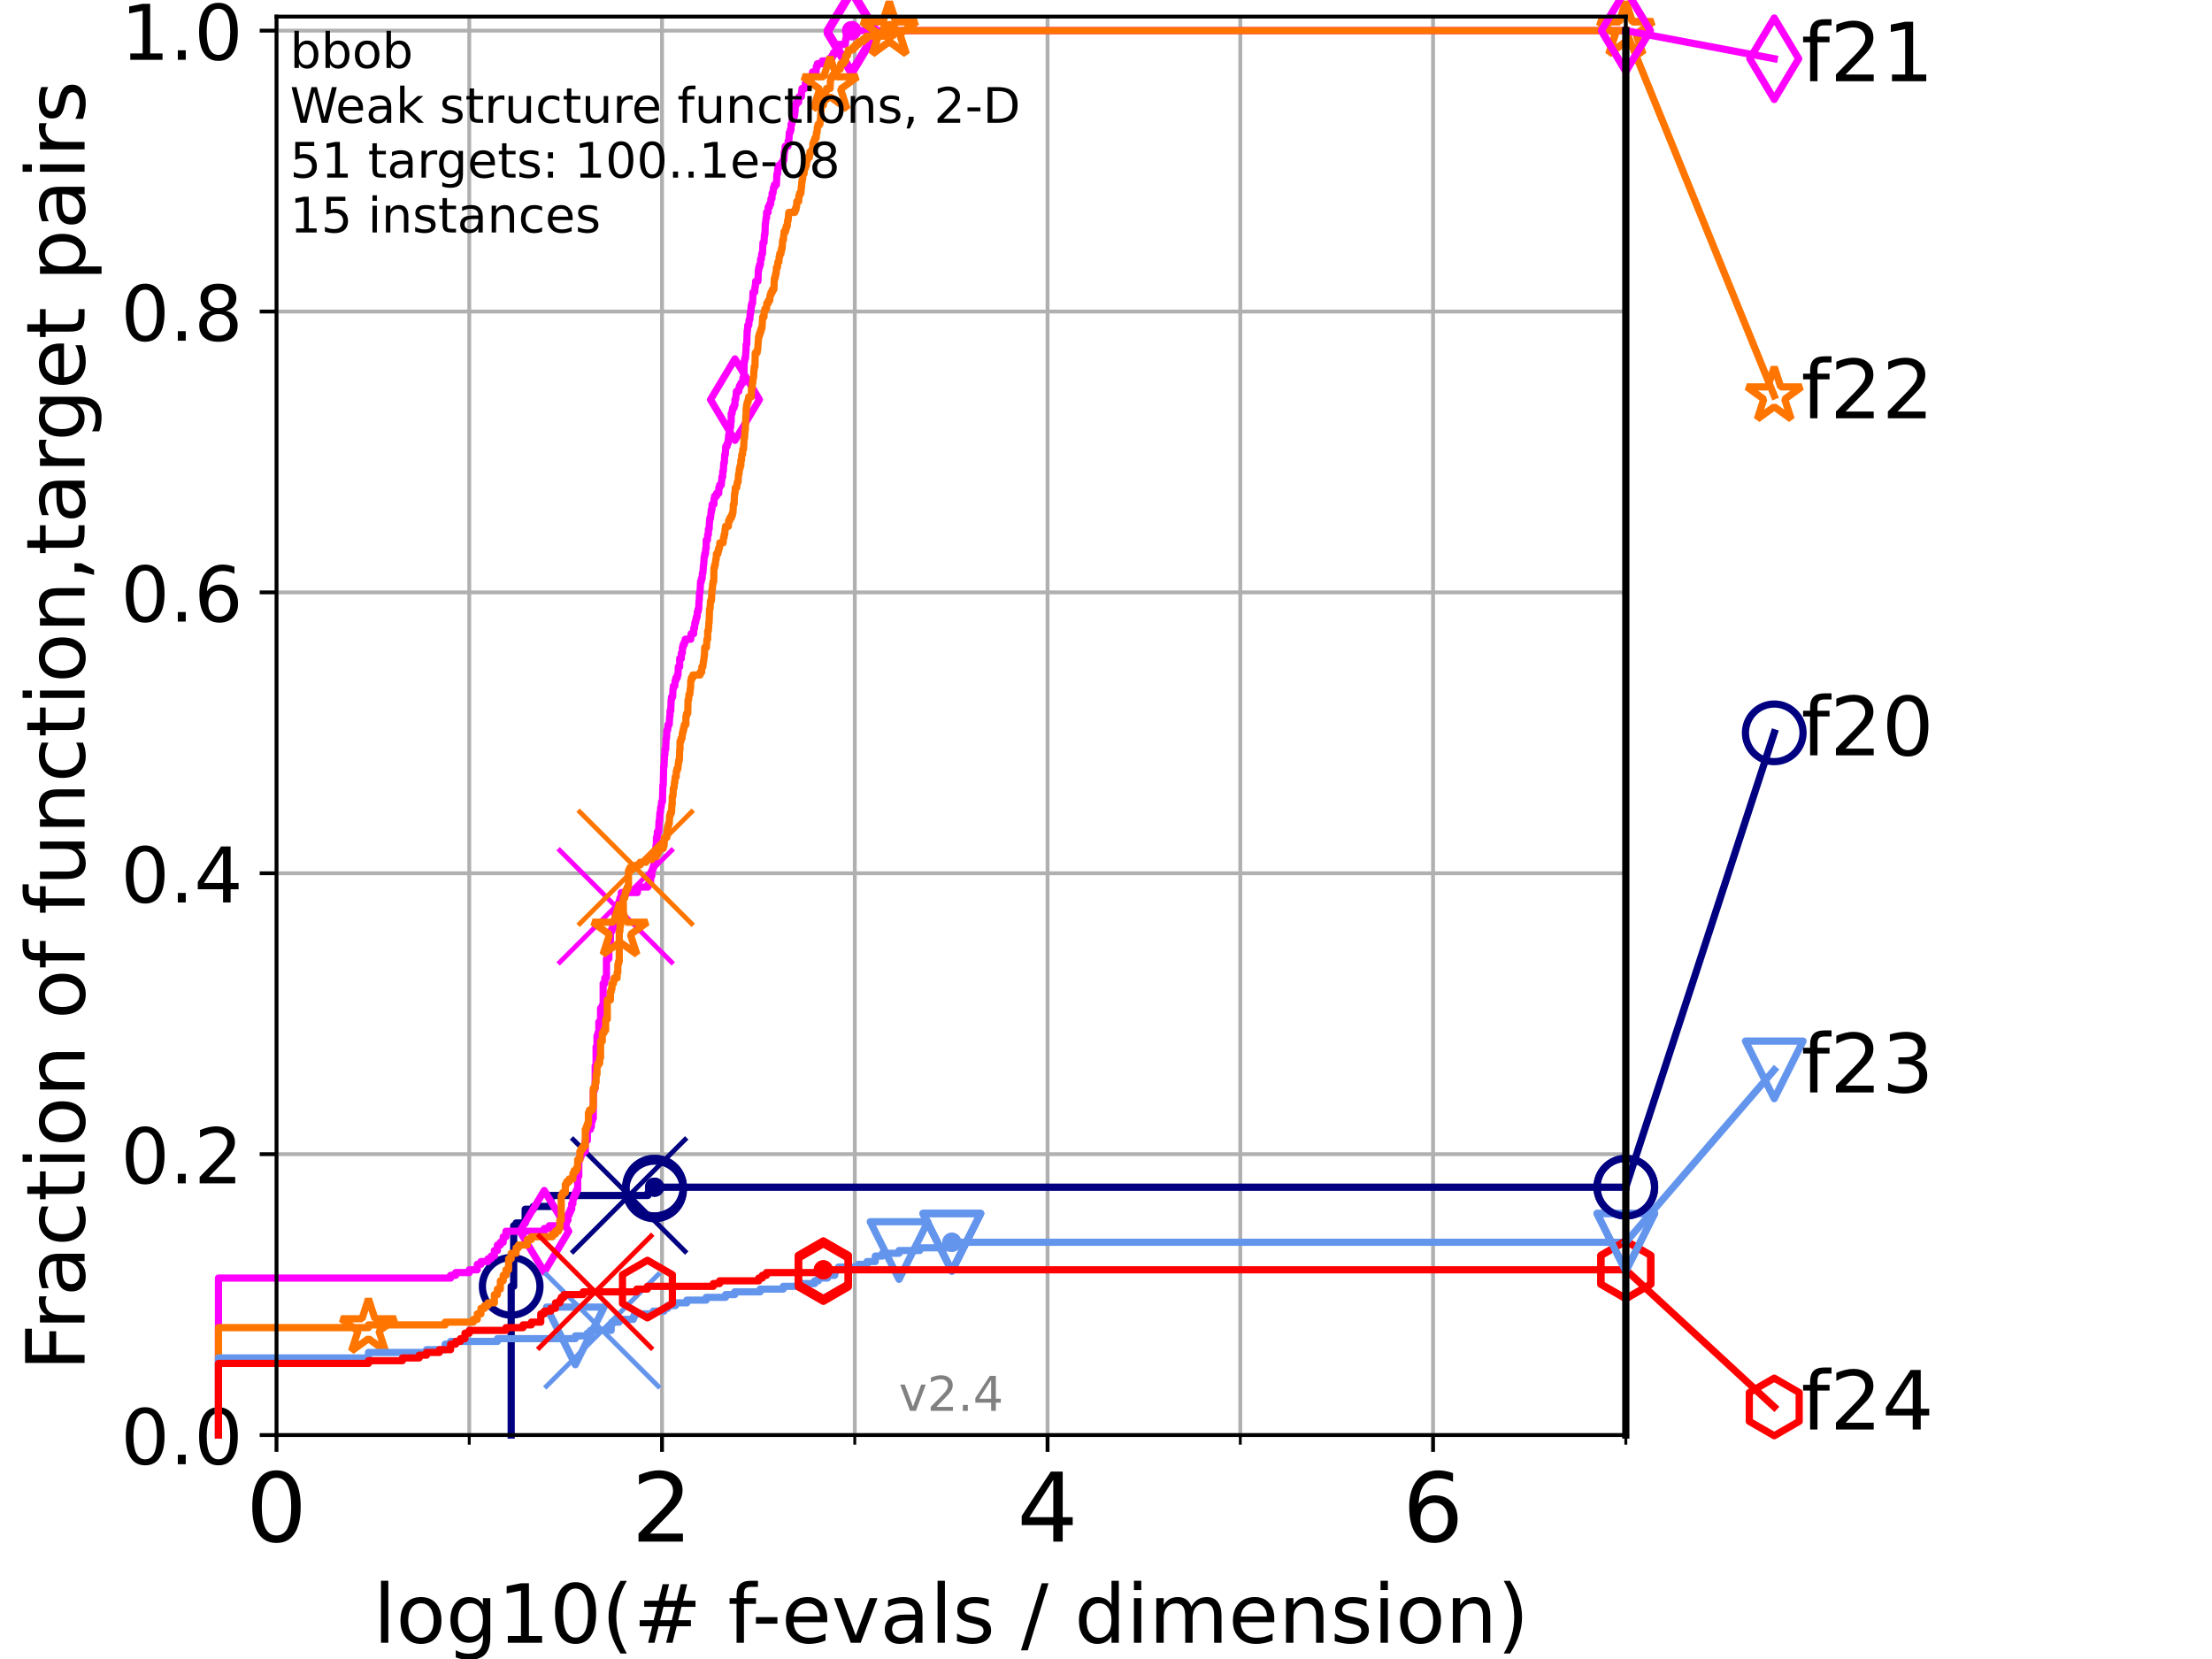 <?xml version="1.0" encoding="utf-8" standalone="no"?>
<!DOCTYPE svg PUBLIC "-//W3C//DTD SVG 1.1//EN"
  "http://www.w3.org/Graphics/SVG/1.1/DTD/svg11.dtd">
<!-- Created with matplotlib (https://matplotlib.org/) -->
<svg height="345.6pt" version="1.1" viewBox="0 0 460.8 345.6" width="460.8pt" xmlns="http://www.w3.org/2000/svg" xmlns:xlink="http://www.w3.org/1999/xlink">
 <defs>
  <style type="text/css">*{stroke-linecap:butt;stroke-linejoin:round;}</style>
 </defs>
 <g id="figure_1">
  <g id="patch_1">
   <path d="M 0 345.6 
L 460.8 345.6 
L 460.8 0 
L 0 0 
z
" style="fill:#ffffff;"/>
  </g>
  <g id="axes_1">
   <g id="patch_2">
    <path d="M 57.6 298.944 
L 338.688 298.944 
L 338.688 3.456 
L 57.6 3.456 
z
" style="fill:#ffffff;"/>
   </g>
   <g id="matplotlib.axis_1">
    <g id="xtick_1">
     <g id="line2d_1">
      <path clip-path="url(#pd11115dad0)" d="M 57.6 298.944 
L 57.6 3.456 
" style="fill:none;stroke:#b0b0b0;stroke-linecap:square;stroke-width:0.8;"/>
     </g>
     <g id="line2d_2">
      <defs>
       <path d="M 0 0 
L 0 3.5 
" id="md6aea34d5d" style="stroke:#000000;stroke-width:0.8;"/>
      </defs>
      <g>
       <use style="stroke:#000000;stroke-width:0.8;" x="57.6" xlink:href="#md6aea34d5d" y="298.944"/>
      </g>
     </g>
     <g id="text_1">
      <!-- 0 -->
      <g transform="translate(51.237 321.141)scale(0.2 -0.2)">
       <defs>
        <path d="M 31.781 66.406 
Q 24.172 66.406 20.328 58.906 
Q 16.5 51.422 16.5 36.375 
Q 16.5 21.391 20.328 13.891 
Q 24.172 6.391 31.781 6.391 
Q 39.453 6.391 43.281 13.891 
Q 47.125 21.391 47.125 36.375 
Q 47.125 51.422 43.281 58.906 
Q 39.453 66.406 31.781 66.406 
z
M 31.781 74.219 
Q 44.047 74.219 50.516 64.516 
Q 56.984 54.828 56.984 36.375 
Q 56.984 17.969 50.516 8.266 
Q 44.047 -1.422 31.781 -1.422 
Q 19.531 -1.422 13.062 8.266 
Q 6.594 17.969 6.594 36.375 
Q 6.594 54.828 13.062 64.516 
Q 19.531 74.219 31.781 74.219 
z
" id="DejaVuSans-48"/>
       </defs>
       <use xlink:href="#DejaVuSans-48"/>
      </g>
     </g>
    </g>
    <g id="xtick_2">
     <g id="line2d_3">
      <path clip-path="url(#pd11115dad0)" d="M 137.911 298.944 
L 137.911 3.456 
" style="fill:none;stroke:#b0b0b0;stroke-linecap:square;stroke-width:0.8;"/>
     </g>
     <g id="line2d_4">
      <g>
       <use style="stroke:#000000;stroke-width:0.8;" x="137.911" xlink:href="#md6aea34d5d" y="298.944"/>
      </g>
     </g>
     <g id="text_2">
      <!-- 2 -->
      <g transform="translate(131.548 321.141)scale(0.2 -0.2)">
       <defs>
        <path d="M 19.188 8.297 
L 53.609 8.297 
L 53.609 0 
L 7.328 0 
L 7.328 8.297 
Q 12.938 14.109 22.625 23.891 
Q 32.328 33.688 34.812 36.531 
Q 39.547 41.844 41.422 45.531 
Q 43.312 49.219 43.312 52.781 
Q 43.312 58.594 39.234 62.25 
Q 35.156 65.922 28.609 65.922 
Q 23.969 65.922 18.812 64.312 
Q 13.672 62.703 7.812 59.422 
L 7.812 69.391 
Q 13.766 71.781 18.938 73 
Q 24.125 74.219 28.422 74.219 
Q 39.75 74.219 46.484 68.547 
Q 53.219 62.891 53.219 53.422 
Q 53.219 48.922 51.531 44.891 
Q 49.859 40.875 45.406 35.406 
Q 44.188 33.984 37.641 27.219 
Q 31.109 20.453 19.188 8.297 
z
" id="DejaVuSans-50"/>
       </defs>
       <use xlink:href="#DejaVuSans-50"/>
      </g>
     </g>
    </g>
    <g id="xtick_3">
     <g id="line2d_5">
      <path clip-path="url(#pd11115dad0)" d="M 218.222 298.944 
L 218.222 3.456 
" style="fill:none;stroke:#b0b0b0;stroke-linecap:square;stroke-width:0.8;"/>
     </g>
     <g id="line2d_6">
      <g>
       <use style="stroke:#000000;stroke-width:0.8;" x="218.222" xlink:href="#md6aea34d5d" y="298.944"/>
      </g>
     </g>
     <g id="text_3">
      <!-- 4 -->
      <g transform="translate(211.859 321.141)scale(0.2 -0.2)">
       <defs>
        <path d="M 37.797 64.312 
L 12.891 25.391 
L 37.797 25.391 
z
M 35.203 72.906 
L 47.609 72.906 
L 47.609 25.391 
L 58.016 25.391 
L 58.016 17.188 
L 47.609 17.188 
L 47.609 0 
L 37.797 0 
L 37.797 17.188 
L 4.891 17.188 
L 4.891 26.703 
z
" id="DejaVuSans-52"/>
       </defs>
       <use xlink:href="#DejaVuSans-52"/>
      </g>
     </g>
    </g>
    <g id="xtick_4">
     <g id="line2d_7">
      <path clip-path="url(#pd11115dad0)" d="M 298.533 298.944 
L 298.533 3.456 
" style="fill:none;stroke:#b0b0b0;stroke-linecap:square;stroke-width:0.8;"/>
     </g>
     <g id="line2d_8">
      <g>
       <use style="stroke:#000000;stroke-width:0.8;" x="298.533" xlink:href="#md6aea34d5d" y="298.944"/>
      </g>
     </g>
     <g id="text_4">
      <!-- 6 -->
      <g transform="translate(292.17 321.141)scale(0.2 -0.2)">
       <defs>
        <path d="M 33.016 40.375 
Q 26.375 40.375 22.484 35.828 
Q 18.609 31.297 18.609 23.391 
Q 18.609 15.531 22.484 10.953 
Q 26.375 6.391 33.016 6.391 
Q 39.656 6.391 43.531 10.953 
Q 47.406 15.531 47.406 23.391 
Q 47.406 31.297 43.531 35.828 
Q 39.656 40.375 33.016 40.375 
z
M 52.594 71.297 
L 52.594 62.312 
Q 48.875 64.062 45.094 64.984 
Q 41.312 65.922 37.594 65.922 
Q 27.828 65.922 22.672 59.328 
Q 17.531 52.734 16.797 39.406 
Q 19.672 43.656 24.016 45.922 
Q 28.375 48.188 33.594 48.188 
Q 44.578 48.188 50.953 41.516 
Q 57.328 34.859 57.328 23.391 
Q 57.328 12.156 50.688 5.359 
Q 44.047 -1.422 33.016 -1.422 
Q 20.359 -1.422 13.672 8.266 
Q 6.984 17.969 6.984 36.375 
Q 6.984 53.656 15.188 63.938 
Q 23.391 74.219 37.203 74.219 
Q 40.922 74.219 44.703 73.484 
Q 48.484 72.75 52.594 71.297 
z
" id="DejaVuSans-54"/>
       </defs>
       <use xlink:href="#DejaVuSans-54"/>
      </g>
     </g>
    </g>
    <g id="xtick_5">
     <g id="line2d_9">
      <path clip-path="url(#pd11115dad0)" d="M 97.755 298.944 
L 97.755 3.456 
" style="fill:none;stroke:#b0b0b0;stroke-linecap:square;stroke-width:0.8;"/>
     </g>
     <g id="line2d_10">
      <defs>
       <path d="M 0 0 
L 0 2 
" id="mb6d72297d5" style="stroke:#000000;stroke-width:0.6;"/>
      </defs>
      <g>
       <use style="stroke:#000000;stroke-width:0.6;" x="97.755" xlink:href="#mb6d72297d5" y="298.944"/>
      </g>
     </g>
    </g>
    <g id="xtick_6">
     <g id="line2d_11">
      <path clip-path="url(#pd11115dad0)" d="M 178.066 298.944 
L 178.066 3.456 
" style="fill:none;stroke:#b0b0b0;stroke-linecap:square;stroke-width:0.8;"/>
     </g>
     <g id="line2d_12">
      <g>
       <use style="stroke:#000000;stroke-width:0.6;" x="178.066" xlink:href="#mb6d72297d5" y="298.944"/>
      </g>
     </g>
    </g>
    <g id="xtick_7">
     <g id="line2d_13">
      <path clip-path="url(#pd11115dad0)" d="M 258.377 298.944 
L 258.377 3.456 
" style="fill:none;stroke:#b0b0b0;stroke-linecap:square;stroke-width:0.8;"/>
     </g>
     <g id="line2d_14">
      <g>
       <use style="stroke:#000000;stroke-width:0.6;" x="258.377" xlink:href="#mb6d72297d5" y="298.944"/>
      </g>
     </g>
    </g>
    <g id="xtick_8">
     <g id="line2d_15">
      <path clip-path="url(#pd11115dad0)" d="M 338.688 298.944 
L 338.688 3.456 
" style="fill:none;stroke:#b0b0b0;stroke-linecap:square;stroke-width:0.8;"/>
     </g>
     <g id="line2d_16">
      <g>
       <use style="stroke:#000000;stroke-width:0.6;" x="338.688" xlink:href="#mb6d72297d5" y="298.944"/>
      </g>
     </g>
    </g>
    <g id="text_5">
     <!-- log10(# f-evals / dimension) -->
     <g transform="translate(77.764 342.218)scale(0.17 -0.17)">
      <defs>
       <path d="M 9.422 75.984 
L 18.406 75.984 
L 18.406 0 
L 9.422 0 
z
" id="DejaVuSans-108"/>
       <path d="M 30.609 48.391 
Q 23.391 48.391 19.188 42.75 
Q 14.984 37.109 14.984 27.297 
Q 14.984 17.484 19.156 11.844 
Q 23.344 6.203 30.609 6.203 
Q 37.797 6.203 41.984 11.859 
Q 46.188 17.531 46.188 27.297 
Q 46.188 37.016 41.984 42.703 
Q 37.797 48.391 30.609 48.391 
z
M 30.609 56 
Q 42.328 56 49.016 48.375 
Q 55.719 40.766 55.719 27.297 
Q 55.719 13.875 49.016 6.219 
Q 42.328 -1.422 30.609 -1.422 
Q 18.844 -1.422 12.172 6.219 
Q 5.516 13.875 5.516 27.297 
Q 5.516 40.766 12.172 48.375 
Q 18.844 56 30.609 56 
z
" id="DejaVuSans-111"/>
       <path d="M 45.406 27.984 
Q 45.406 37.75 41.375 43.109 
Q 37.359 48.484 30.078 48.484 
Q 22.859 48.484 18.828 43.109 
Q 14.797 37.75 14.797 27.984 
Q 14.797 18.266 18.828 12.891 
Q 22.859 7.516 30.078 7.516 
Q 37.359 7.516 41.375 12.891 
Q 45.406 18.266 45.406 27.984 
z
M 54.391 6.781 
Q 54.391 -7.172 48.188 -13.984 
Q 42 -20.797 29.203 -20.797 
Q 24.469 -20.797 20.266 -20.094 
Q 16.062 -19.391 12.109 -17.922 
L 12.109 -9.188 
Q 16.062 -11.328 19.922 -12.344 
Q 23.781 -13.375 27.781 -13.375 
Q 36.625 -13.375 41.016 -8.766 
Q 45.406 -4.156 45.406 5.172 
L 45.406 9.625 
Q 42.625 4.781 38.281 2.391 
Q 33.938 0 27.875 0 
Q 17.828 0 11.672 7.656 
Q 5.516 15.328 5.516 27.984 
Q 5.516 40.672 11.672 48.328 
Q 17.828 56 27.875 56 
Q 33.938 56 38.281 53.609 
Q 42.625 51.219 45.406 46.391 
L 45.406 54.688 
L 54.391 54.688 
z
" id="DejaVuSans-103"/>
       <path d="M 12.406 8.297 
L 28.516 8.297 
L 28.516 63.922 
L 10.984 60.406 
L 10.984 69.391 
L 28.422 72.906 
L 38.281 72.906 
L 38.281 8.297 
L 54.391 8.297 
L 54.391 0 
L 12.406 0 
z
" id="DejaVuSans-49"/>
       <path d="M 31 75.875 
Q 24.469 64.656 21.281 53.656 
Q 18.109 42.672 18.109 31.391 
Q 18.109 20.125 21.312 9.062 
Q 24.516 -2 31 -13.188 
L 23.188 -13.188 
Q 15.875 -1.703 12.234 9.375 
Q 8.594 20.453 8.594 31.391 
Q 8.594 42.281 12.203 53.312 
Q 15.828 64.359 23.188 75.875 
z
" id="DejaVuSans-40"/>
       <path d="M 51.125 44 
L 36.922 44 
L 32.812 27.688 
L 47.125 27.688 
z
M 43.797 71.781 
L 38.719 51.516 
L 52.984 51.516 
L 58.109 71.781 
L 65.922 71.781 
L 60.891 51.516 
L 76.125 51.516 
L 76.125 44 
L 58.984 44 
L 54.984 27.688 
L 70.516 27.688 
L 70.516 20.219 
L 53.078 20.219 
L 48 0 
L 40.188 0 
L 45.219 20.219 
L 30.906 20.219 
L 25.875 0 
L 18.016 0 
L 23.094 20.219 
L 7.719 20.219 
L 7.719 27.688 
L 24.906 27.688 
L 29 44 
L 13.281 44 
L 13.281 51.516 
L 30.906 51.516 
L 35.891 71.781 
z
" id="DejaVuSans-35"/>
       <path id="DejaVuSans-32"/>
       <path d="M 37.109 75.984 
L 37.109 68.5 
L 28.516 68.5 
Q 23.688 68.5 21.797 66.547 
Q 19.922 64.594 19.922 59.516 
L 19.922 54.688 
L 34.719 54.688 
L 34.719 47.703 
L 19.922 47.703 
L 19.922 0 
L 10.891 0 
L 10.891 47.703 
L 2.297 47.703 
L 2.297 54.688 
L 10.891 54.688 
L 10.891 58.5 
Q 10.891 67.625 15.141 71.797 
Q 19.391 75.984 28.609 75.984 
z
" id="DejaVuSans-102"/>
       <path d="M 4.891 31.391 
L 31.203 31.391 
L 31.203 23.391 
L 4.891 23.391 
z
" id="DejaVuSans-45"/>
       <path d="M 56.203 29.594 
L 56.203 25.203 
L 14.891 25.203 
Q 15.484 15.922 20.484 11.062 
Q 25.484 6.203 34.422 6.203 
Q 39.594 6.203 44.453 7.469 
Q 49.312 8.734 54.109 11.281 
L 54.109 2.781 
Q 49.266 0.734 44.188 -0.344 
Q 39.109 -1.422 33.891 -1.422 
Q 20.797 -1.422 13.156 6.188 
Q 5.516 13.812 5.516 26.812 
Q 5.516 40.234 12.766 48.109 
Q 20.016 56 32.328 56 
Q 43.359 56 49.781 48.891 
Q 56.203 41.797 56.203 29.594 
z
M 47.219 32.234 
Q 47.125 39.594 43.094 43.984 
Q 39.062 48.391 32.422 48.391 
Q 24.906 48.391 20.391 44.141 
Q 15.875 39.891 15.188 32.172 
z
" id="DejaVuSans-101"/>
       <path d="M 2.984 54.688 
L 12.5 54.688 
L 29.594 8.797 
L 46.688 54.688 
L 56.203 54.688 
L 35.688 0 
L 23.484 0 
z
" id="DejaVuSans-118"/>
       <path d="M 34.281 27.484 
Q 23.391 27.484 19.188 25 
Q 14.984 22.516 14.984 16.5 
Q 14.984 11.719 18.141 8.906 
Q 21.297 6.109 26.703 6.109 
Q 34.188 6.109 38.703 11.406 
Q 43.219 16.703 43.219 25.484 
L 43.219 27.484 
z
M 52.203 31.203 
L 52.203 0 
L 43.219 0 
L 43.219 8.297 
Q 40.141 3.328 35.547 0.953 
Q 30.953 -1.422 24.312 -1.422 
Q 15.922 -1.422 10.953 3.297 
Q 6 8.016 6 15.922 
Q 6 25.141 12.172 29.828 
Q 18.359 34.516 30.609 34.516 
L 43.219 34.516 
L 43.219 35.406 
Q 43.219 41.609 39.141 45 
Q 35.062 48.391 27.688 48.391 
Q 23 48.391 18.547 47.266 
Q 14.109 46.141 10.016 43.891 
L 10.016 52.203 
Q 14.938 54.109 19.578 55.047 
Q 24.219 56 28.609 56 
Q 40.484 56 46.344 49.844 
Q 52.203 43.703 52.203 31.203 
z
" id="DejaVuSans-97"/>
       <path d="M 44.281 53.078 
L 44.281 44.578 
Q 40.484 46.531 36.375 47.5 
Q 32.281 48.484 27.875 48.484 
Q 21.188 48.484 17.844 46.438 
Q 14.5 44.391 14.5 40.281 
Q 14.5 37.156 16.891 35.375 
Q 19.281 33.594 26.516 31.984 
L 29.594 31.297 
Q 39.156 29.25 43.188 25.516 
Q 47.219 21.781 47.219 15.094 
Q 47.219 7.469 41.188 3.016 
Q 35.156 -1.422 24.609 -1.422 
Q 20.219 -1.422 15.453 -0.562 
Q 10.688 0.297 5.422 2 
L 5.422 11.281 
Q 10.406 8.688 15.234 7.391 
Q 20.062 6.109 24.812 6.109 
Q 31.156 6.109 34.562 8.281 
Q 37.984 10.453 37.984 14.406 
Q 37.984 18.062 35.516 20.016 
Q 33.062 21.969 24.703 23.781 
L 21.578 24.516 
Q 13.234 26.266 9.516 29.906 
Q 5.812 33.547 5.812 39.891 
Q 5.812 47.609 11.281 51.797 
Q 16.75 56 26.812 56 
Q 31.781 56 36.172 55.266 
Q 40.578 54.547 44.281 53.078 
z
" id="DejaVuSans-115"/>
       <path d="M 25.391 72.906 
L 33.688 72.906 
L 8.297 -9.281 
L 0 -9.281 
z
" id="DejaVuSans-47"/>
       <path d="M 45.406 46.391 
L 45.406 75.984 
L 54.391 75.984 
L 54.391 0 
L 45.406 0 
L 45.406 8.203 
Q 42.578 3.328 38.25 0.953 
Q 33.938 -1.422 27.875 -1.422 
Q 17.969 -1.422 11.734 6.484 
Q 5.516 14.406 5.516 27.297 
Q 5.516 40.188 11.734 48.094 
Q 17.969 56 27.875 56 
Q 33.938 56 38.25 53.625 
Q 42.578 51.266 45.406 46.391 
z
M 14.797 27.297 
Q 14.797 17.391 18.875 11.75 
Q 22.953 6.109 30.078 6.109 
Q 37.203 6.109 41.297 11.75 
Q 45.406 17.391 45.406 27.297 
Q 45.406 37.203 41.297 42.844 
Q 37.203 48.484 30.078 48.484 
Q 22.953 48.484 18.875 42.844 
Q 14.797 37.203 14.797 27.297 
z
" id="DejaVuSans-100"/>
       <path d="M 9.422 54.688 
L 18.406 54.688 
L 18.406 0 
L 9.422 0 
z
M 9.422 75.984 
L 18.406 75.984 
L 18.406 64.594 
L 9.422 64.594 
z
" id="DejaVuSans-105"/>
       <path d="M 52 44.188 
Q 55.375 50.25 60.062 53.125 
Q 64.75 56 71.094 56 
Q 79.641 56 84.281 50.016 
Q 88.922 44.047 88.922 33.016 
L 88.922 0 
L 79.891 0 
L 79.891 32.719 
Q 79.891 40.578 77.094 44.375 
Q 74.312 48.188 68.609 48.188 
Q 61.625 48.188 57.562 43.547 
Q 53.516 38.922 53.516 30.906 
L 53.516 0 
L 44.484 0 
L 44.484 32.719 
Q 44.484 40.625 41.703 44.406 
Q 38.922 48.188 33.109 48.188 
Q 26.219 48.188 22.156 43.531 
Q 18.109 38.875 18.109 30.906 
L 18.109 0 
L 9.078 0 
L 9.078 54.688 
L 18.109 54.688 
L 18.109 46.188 
Q 21.188 51.219 25.484 53.609 
Q 29.781 56 35.688 56 
Q 41.656 56 45.828 52.969 
Q 50 49.953 52 44.188 
z
" id="DejaVuSans-109"/>
       <path d="M 54.891 33.016 
L 54.891 0 
L 45.906 0 
L 45.906 32.719 
Q 45.906 40.484 42.875 44.328 
Q 39.844 48.188 33.797 48.188 
Q 26.516 48.188 22.312 43.547 
Q 18.109 38.922 18.109 30.906 
L 18.109 0 
L 9.078 0 
L 9.078 54.688 
L 18.109 54.688 
L 18.109 46.188 
Q 21.344 51.125 25.703 53.562 
Q 30.078 56 35.797 56 
Q 45.219 56 50.047 50.172 
Q 54.891 44.344 54.891 33.016 
z
" id="DejaVuSans-110"/>
       <path d="M 8.016 75.875 
L 15.828 75.875 
Q 23.141 64.359 26.781 53.312 
Q 30.422 42.281 30.422 31.391 
Q 30.422 20.453 26.781 9.375 
Q 23.141 -1.703 15.828 -13.188 
L 8.016 -13.188 
Q 14.5 -2 17.703 9.062 
Q 20.906 20.125 20.906 31.391 
Q 20.906 42.672 17.703 53.656 
Q 14.5 64.656 8.016 75.875 
z
" id="DejaVuSans-41"/>
      </defs>
      <use xlink:href="#DejaVuSans-108"/>
      <use x="27.783" xlink:href="#DejaVuSans-111"/>
      <use x="88.965" xlink:href="#DejaVuSans-103"/>
      <use x="152.441" xlink:href="#DejaVuSans-49"/>
      <use x="216.064" xlink:href="#DejaVuSans-48"/>
      <use x="279.688" xlink:href="#DejaVuSans-40"/>
      <use x="318.701" xlink:href="#DejaVuSans-35"/>
      <use x="402.49" xlink:href="#DejaVuSans-32"/>
      <use x="434.277" xlink:href="#DejaVuSans-102"/>
      <use x="463.982" xlink:href="#DejaVuSans-45"/>
      <use x="500.066" xlink:href="#DejaVuSans-101"/>
      <use x="561.59" xlink:href="#DejaVuSans-118"/>
      <use x="620.77" xlink:href="#DejaVuSans-97"/>
      <use x="682.049" xlink:href="#DejaVuSans-108"/>
      <use x="709.832" xlink:href="#DejaVuSans-115"/>
      <use x="761.932" xlink:href="#DejaVuSans-32"/>
      <use x="793.719" xlink:href="#DejaVuSans-47"/>
      <use x="827.41" xlink:href="#DejaVuSans-32"/>
      <use x="859.197" xlink:href="#DejaVuSans-100"/>
      <use x="922.674" xlink:href="#DejaVuSans-105"/>
      <use x="950.457" xlink:href="#DejaVuSans-109"/>
      <use x="1047.869" xlink:href="#DejaVuSans-101"/>
      <use x="1109.393" xlink:href="#DejaVuSans-110"/>
      <use x="1172.771" xlink:href="#DejaVuSans-115"/>
      <use x="1224.871" xlink:href="#DejaVuSans-105"/>
      <use x="1252.654" xlink:href="#DejaVuSans-111"/>
      <use x="1313.836" xlink:href="#DejaVuSans-110"/>
      <use x="1377.215" xlink:href="#DejaVuSans-41"/>
     </g>
    </g>
   </g>
   <g id="matplotlib.axis_2">
    <g id="ytick_1">
     <g id="line2d_17">
      <path clip-path="url(#pd11115dad0)" d="M 57.6 298.944 
L 338.688 298.944 
" style="fill:none;stroke:#b0b0b0;stroke-linecap:square;stroke-width:0.8;"/>
     </g>
     <g id="line2d_18">
      <defs>
       <path d="M 0 0 
L -3.5 0 
" id="m8cf3eb6101" style="stroke:#000000;stroke-width:0.8;"/>
      </defs>
      <g>
       <use style="stroke:#000000;stroke-width:0.8;" x="57.6" xlink:href="#m8cf3eb6101" y="298.944"/>
      </g>
     </g>
     <g id="text_6">
      <!-- 0.0 -->
      <g transform="translate(25.155 305.023)scale(0.16 -0.16)">
       <defs>
        <path d="M 10.688 12.406 
L 21 12.406 
L 21 0 
L 10.688 0 
z
" id="DejaVuSans-46"/>
       </defs>
       <use xlink:href="#DejaVuSans-48"/>
       <use x="63.623" xlink:href="#DejaVuSans-46"/>
       <use x="95.41" xlink:href="#DejaVuSans-48"/>
      </g>
     </g>
    </g>
    <g id="ytick_2">
     <g id="line2d_19">
      <path clip-path="url(#pd11115dad0)" d="M 57.6 240.432 
L 338.688 240.432 
" style="fill:none;stroke:#b0b0b0;stroke-linecap:square;stroke-width:0.8;"/>
     </g>
     <g id="line2d_20">
      <g>
       <use style="stroke:#000000;stroke-width:0.8;" x="57.6" xlink:href="#m8cf3eb6101" y="240.432"/>
      </g>
     </g>
     <g id="text_7">
      <!-- 0.2 -->
      <g transform="translate(25.155 246.51)scale(0.16 -0.16)">
       <use xlink:href="#DejaVuSans-48"/>
       <use x="63.623" xlink:href="#DejaVuSans-46"/>
       <use x="95.41" xlink:href="#DejaVuSans-50"/>
      </g>
     </g>
    </g>
    <g id="ytick_3">
     <g id="line2d_21">
      <path clip-path="url(#pd11115dad0)" d="M 57.6 181.919 
L 338.688 181.919 
" style="fill:none;stroke:#b0b0b0;stroke-linecap:square;stroke-width:0.8;"/>
     </g>
     <g id="line2d_22">
      <g>
       <use style="stroke:#000000;stroke-width:0.8;" x="57.6" xlink:href="#m8cf3eb6101" y="181.919"/>
      </g>
     </g>
     <g id="text_8">
      <!-- 0.4 -->
      <g transform="translate(25.155 187.998)scale(0.16 -0.16)">
       <use xlink:href="#DejaVuSans-48"/>
       <use x="63.623" xlink:href="#DejaVuSans-46"/>
       <use x="95.41" xlink:href="#DejaVuSans-52"/>
      </g>
     </g>
    </g>
    <g id="ytick_4">
     <g id="line2d_23">
      <path clip-path="url(#pd11115dad0)" d="M 57.6 123.407 
L 338.688 123.407 
" style="fill:none;stroke:#b0b0b0;stroke-linecap:square;stroke-width:0.8;"/>
     </g>
     <g id="line2d_24">
      <g>
       <use style="stroke:#000000;stroke-width:0.8;" x="57.6" xlink:href="#m8cf3eb6101" y="123.407"/>
      </g>
     </g>
     <g id="text_9">
      <!-- 0.6 -->
      <g transform="translate(25.155 129.485)scale(0.16 -0.16)">
       <use xlink:href="#DejaVuSans-48"/>
       <use x="63.623" xlink:href="#DejaVuSans-46"/>
       <use x="95.41" xlink:href="#DejaVuSans-54"/>
      </g>
     </g>
    </g>
    <g id="ytick_5">
     <g id="line2d_25">
      <path clip-path="url(#pd11115dad0)" d="M 57.6 64.894 
L 338.688 64.894 
" style="fill:none;stroke:#b0b0b0;stroke-linecap:square;stroke-width:0.8;"/>
     </g>
     <g id="line2d_26">
      <g>
       <use style="stroke:#000000;stroke-width:0.8;" x="57.6" xlink:href="#m8cf3eb6101" y="64.894"/>
      </g>
     </g>
     <g id="text_10">
      <!-- 0.8 -->
      <g transform="translate(25.155 70.973)scale(0.16 -0.16)">
       <defs>
        <path d="M 31.781 34.625 
Q 24.75 34.625 20.719 30.859 
Q 16.703 27.094 16.703 20.516 
Q 16.703 13.922 20.719 10.156 
Q 24.75 6.391 31.781 6.391 
Q 38.812 6.391 42.859 10.172 
Q 46.922 13.969 46.922 20.516 
Q 46.922 27.094 42.891 30.859 
Q 38.875 34.625 31.781 34.625 
z
M 21.922 38.812 
Q 15.578 40.375 12.031 44.719 
Q 8.5 49.078 8.5 55.328 
Q 8.5 64.062 14.719 69.141 
Q 20.953 74.219 31.781 74.219 
Q 42.672 74.219 48.875 69.141 
Q 55.078 64.062 55.078 55.328 
Q 55.078 49.078 51.531 44.719 
Q 48 40.375 41.703 38.812 
Q 48.828 37.156 52.797 32.312 
Q 56.781 27.484 56.781 20.516 
Q 56.781 9.906 50.312 4.234 
Q 43.844 -1.422 31.781 -1.422 
Q 19.734 -1.422 13.25 4.234 
Q 6.781 9.906 6.781 20.516 
Q 6.781 27.484 10.781 32.312 
Q 14.797 37.156 21.922 38.812 
z
M 18.312 54.391 
Q 18.312 48.734 21.844 45.562 
Q 25.391 42.391 31.781 42.391 
Q 38.141 42.391 41.719 45.562 
Q 45.312 48.734 45.312 54.391 
Q 45.312 60.062 41.719 63.234 
Q 38.141 66.406 31.781 66.406 
Q 25.391 66.406 21.844 63.234 
Q 18.312 60.062 18.312 54.391 
z
" id="DejaVuSans-56"/>
       </defs>
       <use xlink:href="#DejaVuSans-48"/>
       <use x="63.623" xlink:href="#DejaVuSans-46"/>
       <use x="95.41" xlink:href="#DejaVuSans-56"/>
      </g>
     </g>
    </g>
    <g id="ytick_6">
     <g id="line2d_27">
      <path clip-path="url(#pd11115dad0)" d="M 57.6 6.382 
L 338.688 6.382 
" style="fill:none;stroke:#b0b0b0;stroke-linecap:square;stroke-width:0.8;"/>
     </g>
     <g id="line2d_28">
      <g>
       <use style="stroke:#000000;stroke-width:0.8;" x="57.6" xlink:href="#m8cf3eb6101" y="6.382"/>
      </g>
     </g>
     <g id="text_11">
      <!-- 1.0 -->
      <g transform="translate(25.155 12.46)scale(0.16 -0.16)">
       <use xlink:href="#DejaVuSans-49"/>
       <use x="63.623" xlink:href="#DejaVuSans-46"/>
       <use x="95.41" xlink:href="#DejaVuSans-48"/>
      </g>
     </g>
    </g>
    <g id="text_12">
     <!-- Fraction of function,target pairs -->
     <g transform="translate(17.62 285.585)rotate(-90)scale(0.17 -0.17)">
      <defs>
       <path d="M 9.812 72.906 
L 51.703 72.906 
L 51.703 64.594 
L 19.672 64.594 
L 19.672 43.109 
L 48.578 43.109 
L 48.578 34.812 
L 19.672 34.812 
L 19.672 0 
L 9.812 0 
z
" id="DejaVuSans-70"/>
       <path d="M 41.109 46.297 
Q 39.594 47.172 37.812 47.578 
Q 36.031 48 33.891 48 
Q 26.266 48 22.188 43.047 
Q 18.109 38.094 18.109 28.812 
L 18.109 0 
L 9.078 0 
L 9.078 54.688 
L 18.109 54.688 
L 18.109 46.188 
Q 20.953 51.172 25.484 53.578 
Q 30.031 56 36.531 56 
Q 37.453 56 38.578 55.875 
Q 39.703 55.766 41.062 55.516 
z
" id="DejaVuSans-114"/>
       <path d="M 48.781 52.594 
L 48.781 44.188 
Q 44.969 46.297 41.141 47.344 
Q 37.312 48.391 33.406 48.391 
Q 24.656 48.391 19.812 42.844 
Q 14.984 37.312 14.984 27.297 
Q 14.984 17.281 19.812 11.734 
Q 24.656 6.203 33.406 6.203 
Q 37.312 6.203 41.141 7.25 
Q 44.969 8.297 48.781 10.406 
L 48.781 2.094 
Q 45.016 0.344 40.984 -0.531 
Q 36.969 -1.422 32.422 -1.422 
Q 20.062 -1.422 12.781 6.344 
Q 5.516 14.109 5.516 27.297 
Q 5.516 40.672 12.859 48.328 
Q 20.219 56 33.016 56 
Q 37.156 56 41.109 55.141 
Q 45.062 54.297 48.781 52.594 
z
" id="DejaVuSans-99"/>
       <path d="M 18.312 70.219 
L 18.312 54.688 
L 36.812 54.688 
L 36.812 47.703 
L 18.312 47.703 
L 18.312 18.016 
Q 18.312 11.328 20.141 9.422 
Q 21.969 7.516 27.594 7.516 
L 36.812 7.516 
L 36.812 0 
L 27.594 0 
Q 17.188 0 13.234 3.875 
Q 9.281 7.766 9.281 18.016 
L 9.281 47.703 
L 2.688 47.703 
L 2.688 54.688 
L 9.281 54.688 
L 9.281 70.219 
z
" id="DejaVuSans-116"/>
       <path d="M 8.5 21.578 
L 8.5 54.688 
L 17.484 54.688 
L 17.484 21.922 
Q 17.484 14.156 20.5 10.266 
Q 23.531 6.391 29.594 6.391 
Q 36.859 6.391 41.078 11.031 
Q 45.312 15.672 45.312 23.688 
L 45.312 54.688 
L 54.297 54.688 
L 54.297 0 
L 45.312 0 
L 45.312 8.406 
Q 42.047 3.422 37.719 1 
Q 33.406 -1.422 27.688 -1.422 
Q 18.266 -1.422 13.375 4.438 
Q 8.5 10.297 8.5 21.578 
z
M 31.109 56 
z
" id="DejaVuSans-117"/>
       <path d="M 11.719 12.406 
L 22.016 12.406 
L 22.016 4 
L 14.016 -11.625 
L 7.719 -11.625 
L 11.719 4 
z
" id="DejaVuSans-44"/>
       <path d="M 18.109 8.203 
L 18.109 -20.797 
L 9.078 -20.797 
L 9.078 54.688 
L 18.109 54.688 
L 18.109 46.391 
Q 20.953 51.266 25.266 53.625 
Q 29.594 56 35.594 56 
Q 45.562 56 51.781 48.094 
Q 58.016 40.188 58.016 27.297 
Q 58.016 14.406 51.781 6.484 
Q 45.562 -1.422 35.594 -1.422 
Q 29.594 -1.422 25.266 0.953 
Q 20.953 3.328 18.109 8.203 
z
M 48.688 27.297 
Q 48.688 37.203 44.609 42.844 
Q 40.531 48.484 33.406 48.484 
Q 26.266 48.484 22.188 42.844 
Q 18.109 37.203 18.109 27.297 
Q 18.109 17.391 22.188 11.75 
Q 26.266 6.109 33.406 6.109 
Q 40.531 6.109 44.609 11.75 
Q 48.688 17.391 48.688 27.297 
z
" id="DejaVuSans-112"/>
      </defs>
      <use xlink:href="#DejaVuSans-70"/>
      <use x="50.27" xlink:href="#DejaVuSans-114"/>
      <use x="91.383" xlink:href="#DejaVuSans-97"/>
      <use x="152.662" xlink:href="#DejaVuSans-99"/>
      <use x="207.643" xlink:href="#DejaVuSans-116"/>
      <use x="246.852" xlink:href="#DejaVuSans-105"/>
      <use x="274.635" xlink:href="#DejaVuSans-111"/>
      <use x="335.816" xlink:href="#DejaVuSans-110"/>
      <use x="399.195" xlink:href="#DejaVuSans-32"/>
      <use x="430.982" xlink:href="#DejaVuSans-111"/>
      <use x="492.164" xlink:href="#DejaVuSans-102"/>
      <use x="527.369" xlink:href="#DejaVuSans-32"/>
      <use x="559.156" xlink:href="#DejaVuSans-102"/>
      <use x="594.361" xlink:href="#DejaVuSans-117"/>
      <use x="657.74" xlink:href="#DejaVuSans-110"/>
      <use x="721.119" xlink:href="#DejaVuSans-99"/>
      <use x="776.1" xlink:href="#DejaVuSans-116"/>
      <use x="815.309" xlink:href="#DejaVuSans-105"/>
      <use x="843.092" xlink:href="#DejaVuSans-111"/>
      <use x="904.273" xlink:href="#DejaVuSans-110"/>
      <use x="967.652" xlink:href="#DejaVuSans-44"/>
      <use x="999.439" xlink:href="#DejaVuSans-116"/>
      <use x="1038.648" xlink:href="#DejaVuSans-97"/>
      <use x="1099.928" xlink:href="#DejaVuSans-114"/>
      <use x="1139.291" xlink:href="#DejaVuSans-103"/>
      <use x="1202.768" xlink:href="#DejaVuSans-101"/>
      <use x="1264.291" xlink:href="#DejaVuSans-116"/>
      <use x="1303.5" xlink:href="#DejaVuSans-32"/>
      <use x="1335.287" xlink:href="#DejaVuSans-112"/>
      <use x="1398.764" xlink:href="#DejaVuSans-97"/>
      <use x="1460.043" xlink:href="#DejaVuSans-105"/>
      <use x="1487.826" xlink:href="#DejaVuSans-114"/>
      <use x="1528.939" xlink:href="#DejaVuSans-115"/>
     </g>
    </g>
   </g>
   <g id="line2d_29">
    <defs>
     <path d="M 0 1.5 
C 0.398 1.5 0.779 1.342 1.061 1.061 
C 1.342 0.779 1.5 0.398 1.5 0 
C 1.5 -0.398 1.342 -0.779 1.061 -1.061 
C 0.779 -1.342 0.398 -1.5 0 -1.5 
C -0.398 -1.5 -0.779 -1.342 -1.061 -1.061 
C -1.342 -0.779 -1.5 -0.398 -1.5 0 
C -1.5 0.398 -1.342 0.779 -1.061 1.061 
C -0.779 1.342 -0.398 1.5 0 1.5 
z
" id="m43f117f1df" style="stroke:#000080;"/>
    </defs>
    <g>
     <use style="fill:#000080;stroke:#000080;" x="136.362" xlink:href="#m43f117f1df" y="247.315"/>
     <use style="fill:#000080;stroke:#000080;" x="136.362" xlink:href="#m43f117f1df" y="247.315"/>
    </g>
   </g>
   <g id="line2d_30">
    <path d="M 106.489 298.944 
L 106.489 267.967 
L 107.009 267.967 
L 107.009 255.346 
L 107.515 255.346 
L 107.515 254.773 
L 109.402 254.773 
L 109.402 251.905 
L 111.105 251.905 
L 111.105 251.331 
L 114.751 251.331 
L 114.751 249.036 
L 134.974 249.036 
L 134.974 248.463 
L 135.382 248.463 
L 135.382 247.889 
L 136.362 247.889 
L 136.362 247.315 
L 338.688 247.315 
" style="fill:none;stroke:#000080;stroke-linecap:square;stroke-width:1.5;"/>
   </g>
   <g id="line2d_31">
    <defs>
     <path d="M 0 6 
C 1.591 6 3.117 5.368 4.243 4.243 
C 5.368 3.117 6 1.591 6 0 
C 6 -1.591 5.368 -3.117 4.243 -4.243 
C 3.117 -5.368 1.591 -6 0 -6 
C -1.591 -6 -3.117 -5.368 -4.243 -4.243 
C -5.368 -3.117 -6 -1.591 -6 0 
C -6 1.591 -5.368 3.117 -4.243 4.243 
C -3.117 5.368 -1.591 6 0 6 
z
" id="m58f89adf23" style="stroke:#000080;stroke-width:1.5;"/>
    </defs>
    <g>
     <use style="fill-opacity:0;stroke:#000080;stroke-width:1.5;" x="106.489" xlink:href="#m58f89adf23" y="267.967"/>
     <use style="fill-opacity:0;stroke:#000080;stroke-width:1.5;" x="136.362" xlink:href="#m58f89adf23" y="247.889"/>
     <use style="fill-opacity:0;stroke:#000080;stroke-width:1.5;" x="136.362" xlink:href="#m58f89adf23" y="247.315"/>
     <use style="fill-opacity:0;stroke:#000080;stroke-width:1.5;" x="136.362" xlink:href="#m58f89adf23" y="247.315"/>
     <use style="fill-opacity:0;stroke:#000080;stroke-width:1.5;" x="338.688" xlink:href="#m58f89adf23" y="247.315"/>
    </g>
   </g>
   <g id="line2d_32">
    <path style="fill:none;stroke:#000080;stroke-linecap:square;stroke-width:1.5;"/>
    <g/>
   </g>
   <g id="line2d_33">
    <path clip-path="url(#pd11115dad0)" d="M 131.056 249.036 
" style="fill:none;stroke:#000080;stroke-linecap:square;stroke-width:1.5;"/>
    <defs>
     <path d="M -12 12 
L 12 -12 
M -12 -12 
L 12 12 
" id="mf0c6ccaa76" style="stroke:#000080;"/>
    </defs>
    <g clip-path="url(#pd11115dad0)">
     <use style="fill:#000080;stroke:#000080;" x="131.056" xlink:href="#mf0c6ccaa76" y="249.036"/>
    </g>
   </g>
   <g id="line2d_34">
    <defs>
     <path d="M 0 1.5 
C 0.398 1.5 0.779 1.342 1.061 1.061 
C 1.342 0.779 1.5 0.398 1.5 0 
C 1.5 -0.398 1.342 -0.779 1.061 -1.061 
C 0.779 -1.342 0.398 -1.5 0 -1.5 
C -0.398 -1.5 -0.779 -1.342 -1.061 -1.061 
C -1.342 -0.779 -1.5 -0.398 -1.5 0 
C -1.5 0.398 -1.342 0.779 -1.061 1.061 
C -0.779 1.342 -0.398 1.5 0 1.5 
z
" id="mc2d49f2fa0" style="stroke:#ff00ff;"/>
    </defs>
    <g>
     <use style="fill:#ff00ff;stroke:#ff00ff;" x="177.418" xlink:href="#mc2d49f2fa0" y="6.382"/>
     <use style="fill:#ff00ff;stroke:#ff00ff;" x="177.418" xlink:href="#mc2d49f2fa0" y="6.382"/>
    </g>
   </g>
   <g id="line2d_35">
    <path d="M 45.512 298.944 
L 45.512 266.246 
L 93.864 266.246 
L 93.864 265.672 
L 94.921 265.672 
L 94.921 265.099 
L 97.755 265.099 
L 97.755 264.525 
L 99.418 264.525 
L 99.418 263.378 
L 100.193 263.378 
L 100.193 262.804 
L 101.647 262.804 
L 101.647 262.23 
L 102.331 262.23 
L 102.331 261.657 
L 102.989 261.657 
L 102.989 260.509 
L 103.623 260.509 
L 103.623 259.362 
L 104.235 259.362 
L 104.235 258.788 
L 104.826 258.788 
L 104.826 257.641 
L 105.398 257.641 
L 105.398 256.494 
L 113.383 256.494 
L 113.383 255.92 
L 114.419 255.92 
L 114.419 255.346 
L 117.203 255.346 
L 117.203 254.773 
L 118.04 254.773 
L 118.04 254.199 
L 118.31 254.199 
L 118.31 253.052 
L 118.577 253.052 
L 118.577 252.478 
L 118.839 252.478 
L 118.839 251.905 
L 119.097 251.905 
L 119.097 250.757 
L 119.352 250.757 
L 119.352 249.61 
L 119.603 249.61 
L 119.603 249.036 
L 119.85 249.036 
L 119.85 248.463 
L 120.094 248.463 
L 120.094 247.889 
L 120.335 247.889 
L 120.335 245.021 
L 120.572 245.021 
L 120.572 241.579 
L 120.806 241.579 
L 120.806 241.005 
L 121.037 241.005 
L 121.037 240.432 
L 121.265 240.432 
L 121.265 239.858 
L 121.931 239.858 
L 121.931 237.563 
L 122.362 237.563 
L 122.362 235.269 
L 122.989 235.269 
L 122.989 234.695 
L 123.193 234.695 
L 123.193 233.548 
L 123.394 233.548 
L 123.394 232.974 
L 123.594 232.974 
L 123.594 227.238 
L 123.791 227.238 
L 123.791 226.664 
L 123.985 226.664 
L 123.985 222.075 
L 124.178 222.075 
L 124.178 218.059 
L 124.369 218.059 
L 124.369 215.765 
L 124.557 215.765 
L 124.557 215.191 
L 124.744 215.191 
L 124.744 212.896 
L 125.111 212.896 
L 125.111 210.028 
L 125.471 210.028 
L 125.471 209.454 
L 125.648 209.454 
L 125.648 204.865 
L 125.996 204.865 
L 125.996 203.718 
L 126.338 203.718 
L 126.338 199.702 
L 126.839 199.702 
L 126.839 197.408 
L 127.165 197.408 
L 127.165 193.966 
L 127.485 193.966 
L 127.485 193.392 
L 127.799 193.392 
L 127.799 192.818 
L 128.108 192.818 
L 128.108 190.524 
L 128.26 190.524 
L 128.26 188.803 
L 128.709 188.803 
L 128.709 188.229 
L 129.002 188.229 
L 129.002 187.656 
L 129.147 187.656 
L 129.147 187.082 
L 129.433 187.082 
L 129.433 185.935 
L 132.777 185.935 
L 132.777 185.361 
L 132.894 185.361 
L 132.894 184.787 
L 134.974 184.787 
L 134.974 184.214 
L 135.482 184.214 
L 135.582 182.493 
L 135.78 182.493 
L 135.78 181.345 
L 135.976 181.345 
L 135.976 180.772 
L 136.17 180.772 
L 136.17 180.198 
L 136.362 180.198 
L 136.457 179.051 
L 136.551 179.051 
L 136.645 176.183 
L 136.739 176.183 
L 136.739 174.462 
L 136.924 174.462 
L 136.924 173.314 
L 137.199 173.314 
L 137.29 171.02 
L 137.38 171.02 
L 137.469 169.299 
L 137.559 169.299 
L 137.647 168.151 
L 137.736 168.151 
L 137.823 167.004 
L 137.998 167.004 
L 138.084 163.562 
L 138.171 163.562 
L 138.256 159.547 
L 138.341 159.547 
L 138.426 157.252 
L 138.511 157.252 
L 138.511 156.105 
L 138.678 156.105 
L 138.762 153.81 
L 138.845 153.81 
L 138.927 152.089 
L 139.091 152.089 
L 139.172 150.942 
L 139.414 150.942 
L 139.494 149.221 
L 139.573 149.221 
L 139.573 148.074 
L 139.731 148.074 
L 139.809 145.779 
L 139.887 145.779 
L 139.887 145.205 
L 140.119 145.205 
L 140.196 143.484 
L 140.272 143.484 
L 140.272 142.911 
L 140.574 142.911 
L 140.649 141.763 
L 140.797 141.763 
L 140.797 141.19 
L 141.09 141.19 
L 141.09 140.616 
L 141.235 140.616 
L 141.307 138.895 
L 141.592 138.895 
L 141.592 137.174 
L 141.941 137.174 
L 141.941 136.027 
L 142.148 136.027 
L 142.148 134.88 
L 142.284 134.88 
L 142.284 134.306 
L 142.553 134.306 
L 142.553 133.732 
L 142.753 133.732 
L 142.753 133.159 
L 143.903 133.159 
L 143.965 132.011 
L 144.511 132.011 
L 144.511 130.864 
L 144.689 130.864 
L 144.748 129.717 
L 144.924 129.717 
L 144.924 129.143 
L 145.04 129.143 
L 145.04 128.569 
L 145.213 128.569 
L 145.27 127.422 
L 145.441 127.422 
L 145.441 126.848 
L 145.554 126.848 
L 145.61 125.128 
L 145.666 125.128 
L 145.722 123.407 
L 145.833 123.407 
L 145.943 121.112 
L 146.107 121.112 
L 146.107 120.538 
L 146.27 120.538 
L 146.324 119.391 
L 146.431 119.391 
L 146.538 117.67 
L 146.591 117.67 
L 146.697 115.949 
L 146.802 115.949 
L 146.802 115.375 
L 146.958 115.375 
L 147.01 114.228 
L 147.113 114.228 
L 147.113 112.507 
L 147.369 112.507 
L 147.419 111.36 
L 147.57 111.36 
L 147.57 110.213 
L 147.72 110.213 
L 147.819 108.492 
L 147.868 108.492 
L 147.868 107.918 
L 148.015 107.918 
L 148.113 106.771 
L 148.161 106.771 
L 148.161 106.197 
L 148.306 106.197 
L 148.354 105.05 
L 148.733 105.05 
L 148.733 103.902 
L 148.873 103.902 
L 148.873 103.329 
L 149.287 103.329 
L 149.287 102.755 
L 149.735 102.755 
L 149.735 101.608 
L 149.911 101.608 
L 149.911 101.034 
L 150.258 101.034 
L 150.344 99.887 
L 150.387 99.887 
L 150.387 99.313 
L 150.557 99.313 
L 150.557 98.166 
L 150.683 98.166 
L 150.766 96.445 
L 150.891 96.445 
L 150.974 94.724 
L 151.097 94.724 
L 151.179 93.003 
L 151.462 93.003 
L 151.462 92.429 
L 151.661 92.429 
L 151.74 91.282 
L 151.779 91.282 
L 151.779 90.708 
L 151.897 90.708 
L 151.897 90.135 
L 152.053 90.135 
L 152.092 88.987 
L 152.207 88.987 
L 152.246 87.84 
L 152.322 87.84 
L 152.322 86.119 
L 152.512 86.119 
L 152.512 85.546 
L 152.625 85.546 
L 152.625 84.972 
L 152.922 84.972 
L 152.922 84.398 
L 153.106 84.398 
L 153.106 83.251 
L 153.251 83.251 
L 153.359 82.104 
L 153.395 82.104 
L 153.395 81.53 
L 153.89 81.53 
L 153.89 80.956 
L 154.029 80.956 
L 154.029 80.383 
L 154.338 80.383 
L 154.338 79.809 
L 154.741 79.809 
L 154.774 78.662 
L 154.939 78.662 
L 155.038 75.22 
L 155.135 75.22 
L 155.135 74.646 
L 155.297 74.646 
L 155.393 72.925 
L 155.425 72.925 
L 155.425 71.778 
L 155.552 71.778 
L 155.647 68.91 
L 155.71 68.91 
L 155.773 67.762 
L 155.991 67.762 
L 156.053 66.615 
L 156.206 66.615 
L 156.267 65.468 
L 156.328 65.468 
L 156.328 64.894 
L 156.449 64.894 
L 156.479 63.747 
L 156.599 63.747 
L 156.599 63.173 
L 156.777 63.173 
L 156.865 60.879 
L 157.215 60.879 
L 157.272 59.731 
L 157.358 59.731 
L 157.415 58.584 
L 157.893 58.584 
L 157.976 56.289 
L 158.059 56.289 
L 158.059 55.716 
L 158.223 55.716 
L 158.223 55.142 
L 158.412 55.142 
L 158.439 53.995 
L 158.599 53.995 
L 158.679 52.847 
L 158.837 52.847 
L 158.942 50.553 
L 159.15 50.553 
L 159.253 48.832 
L 159.355 48.832 
L 159.431 46.537 
L 159.482 46.537 
L 159.583 45.39 
L 159.683 45.39 
L 159.683 44.243 
L 160.006 44.243 
L 160.03 43.095 
L 160.298 43.095 
L 160.298 42.522 
L 160.538 42.522 
L 160.609 41.374 
L 160.821 41.374 
L 160.845 40.227 
L 161.031 40.227 
L 161.123 39.08 
L 161.307 39.08 
L 161.307 38.506 
L 161.735 38.506 
L 161.845 36.212 
L 161.977 36.212 
L 162.021 35.064 
L 162.152 35.064 
L 162.152 34.491 
L 162.771 34.491 
L 162.771 33.917 
L 163.124 33.917 
L 163.124 33.343 
L 163.287 33.343 
L 163.389 31.622 
L 163.469 31.622 
L 163.57 30.475 
L 164.141 30.475 
L 164.199 29.328 
L 164.334 29.328 
L 164.429 27.607 
L 164.619 27.607 
L 164.619 27.033 
L 164.788 27.033 
L 164.788 25.886 
L 164.955 25.886 
L 165.047 24.738 
L 165.285 24.738 
L 165.285 24.165 
L 165.519 24.165 
L 165.626 23.018 
L 165.644 23.018 
L 165.644 21.87 
L 165.873 21.87 
L 165.873 21.297 
L 166.358 21.297 
L 166.46 20.149 
L 166.945 20.149 
L 166.978 19.002 
L 167.077 19.002 
L 167.077 18.428 
L 167.672 18.428 
L 167.783 17.281 
L 168.263 17.281 
L 168.263 16.707 
L 168.909 16.707 
L 168.909 16.134 
L 169.114 16.134 
L 169.114 15.56 
L 169.274 15.56 
L 169.274 14.986 
L 169.995 14.986 
L 170.064 13.839 
L 170.283 13.839 
L 170.283 13.265 
L 171.276 13.265 
L 171.276 12.692 
L 172.851 12.692 
L 172.851 12.118 
L 173.349 12.118 
L 173.349 11.544 
L 173.644 11.544 
L 173.644 10.971 
L 174.229 10.971 
L 174.229 10.397 
L 174.499 10.397 
L 174.499 9.824 
L 174.859 9.824 
L 174.859 9.25 
L 176.093 9.25 
L 176.171 8.103 
L 176.287 8.103 
L 176.287 7.529 
L 176.969 7.529 
L 176.969 6.955 
L 177.418 6.955 
L 177.418 6.382 
L 338.688 6.382 
L 338.688 6.382 
" style="fill:none;stroke:#ff00ff;stroke-linecap:square;stroke-width:1.5;"/>
   </g>
   <g id="line2d_36">
    <defs>
     <path d="M -0 8.485 
L 5.091 0 
L 0 -8.485 
L -5.091 -0 
z
" id="m916e7b7438" style="stroke:#ff00ff;stroke-linejoin:miter;stroke-width:1.5;"/>
    </defs>
    <g>
     <use style="fill-opacity:0;stroke:#ff00ff;stroke-linejoin:miter;stroke-width:1.5;" x="113.383" xlink:href="#m916e7b7438" y="256.494"/>
     <use style="fill-opacity:0;stroke:#ff00ff;stroke-linejoin:miter;stroke-width:1.5;" x="153.106" xlink:href="#m916e7b7438" y="83.251"/>
     <use style="fill-opacity:0;stroke:#ff00ff;stroke-linejoin:miter;stroke-width:1.5;" x="177.418" xlink:href="#m916e7b7438" y="6.955"/>
     <use style="fill-opacity:0;stroke:#ff00ff;stroke-linejoin:miter;stroke-width:1.5;" x="177.418" xlink:href="#m916e7b7438" y="6.382"/>
     <use style="fill-opacity:0;stroke:#ff00ff;stroke-linejoin:miter;stroke-width:1.5;" x="177.418" xlink:href="#m916e7b7438" y="6.382"/>
     <use style="fill-opacity:0;stroke:#ff00ff;stroke-linejoin:miter;stroke-width:1.5;" x="338.688" xlink:href="#m916e7b7438" y="6.382"/>
    </g>
   </g>
   <g id="line2d_37">
    <path style="fill:none;stroke:#ff00ff;stroke-linecap:square;stroke-width:1.5;"/>
    <g/>
   </g>
   <g id="line2d_38">
    <path clip-path="url(#pd11115dad0)" d="M 128.26 188.803 
" style="fill:none;stroke:#ff00ff;stroke-linecap:square;stroke-width:1.5;"/>
    <defs>
     <path d="M -12 12 
L 12 -12 
M -12 -12 
L 12 12 
" id="m45cb8c9b3c" style="stroke:#ff00ff;"/>
    </defs>
    <g clip-path="url(#pd11115dad0)">
     <use style="fill:#ff00ff;stroke:#ff00ff;" x="128.26" xlink:href="#m45cb8c9b3c" y="188.803"/>
    </g>
   </g>
   <g id="line2d_39">
    <defs>
     <path d="M 0 1.5 
C 0.398 1.5 0.779 1.342 1.061 1.061 
C 1.342 0.779 1.5 0.398 1.5 0 
C 1.5 -0.398 1.342 -0.779 1.061 -1.061 
C 0.779 -1.342 0.398 -1.5 0 -1.5 
C -0.398 -1.5 -0.779 -1.342 -1.061 -1.061 
C -1.342 -0.779 -1.5 -0.398 -1.5 0 
C -1.5 0.398 -1.342 0.779 -1.061 1.061 
C -0.779 1.342 -0.398 1.5 0 1.5 
z
" id="md34bd87b37" style="stroke:#ff7500;"/>
    </defs>
    <g>
     <use style="fill:#ff7500;stroke:#ff7500;" x="185.253" xlink:href="#md34bd87b37" y="6.382"/>
     <use style="fill:#ff7500;stroke:#ff7500;" x="185.253" xlink:href="#md34bd87b37" y="6.382"/>
    </g>
   </g>
   <g id="line2d_40">
    <path d="M 45.512 298.944 
L 45.512 276.572 
L 76.759 276.572 
L 76.759 275.998 
L 92.738 275.998 
L 92.738 275.424 
L 98.606 275.424 
L 98.606 274.851 
L 99.418 274.851 
L 99.418 273.703 
L 100.193 273.703 
L 100.193 272.556 
L 100.935 272.556 
L 100.935 271.982 
L 101.647 271.982 
L 101.647 271.409 
L 102.989 271.409 
L 102.989 269.688 
L 103.623 269.688 
L 103.623 268.54 
L 104.235 268.54 
L 104.235 266.82 
L 104.826 266.82 
L 104.826 265.672 
L 105.398 265.672 
L 105.398 264.525 
L 105.952 264.525 
L 105.952 262.23 
L 106.489 262.23 
L 106.489 261.083 
L 107.515 261.083 
L 107.515 259.936 
L 108.006 259.936 
L 108.006 259.362 
L 109.843 259.362 
L 109.843 258.215 
L 110.694 258.215 
L 110.694 257.641 
L 115.077 257.641 
L 115.077 257.067 
L 115.711 257.067 
L 115.711 256.494 
L 116.323 256.494 
L 116.323 255.92 
L 116.621 255.92 
L 116.621 254.199 
L 116.914 254.199 
L 116.914 249.036 
L 117.203 249.036 
L 117.203 248.463 
L 117.765 248.463 
L 117.765 246.742 
L 118.04 246.742 
L 118.04 246.168 
L 118.577 246.168 
L 118.577 245.594 
L 119.352 245.594 
L 119.352 244.447 
L 119.603 244.447 
L 119.603 243.873 
L 120.094 243.873 
L 120.094 243.3 
L 120.335 243.3 
L 120.335 241.579 
L 120.806 241.579 
L 120.806 239.858 
L 121.037 239.858 
L 121.037 239.284 
L 121.49 239.284 
L 121.49 238.711 
L 121.931 238.711 
L 121.931 235.269 
L 122.148 235.269 
L 122.148 234.695 
L 122.362 234.695 
L 122.362 234.121 
L 122.573 234.121 
L 122.573 231.827 
L 122.782 231.827 
L 122.782 231.253 
L 123.394 231.253 
L 123.394 230.679 
L 123.594 230.679 
L 123.594 226.664 
L 123.985 226.664 
L 123.985 225.517 
L 124.178 225.517 
L 124.178 223.796 
L 124.369 223.796 
L 124.369 222.075 
L 124.557 222.075 
L 124.557 221.501 
L 124.928 221.501 
L 124.928 220.354 
L 125.111 220.354 
L 125.111 216.912 
L 125.471 216.912 
L 125.471 215.191 
L 125.823 215.191 
L 125.823 214.617 
L 126.168 214.617 
L 126.168 212.323 
L 126.507 212.323 
L 126.507 208.307 
L 127.165 208.307 
L 127.165 206.586 
L 127.326 206.586 
L 127.326 206.012 
L 127.485 206.012 
L 127.485 204.865 
L 127.799 204.865 
L 127.799 204.291 
L 127.954 204.291 
L 127.954 203.718 
L 128.561 203.718 
L 128.561 202.571 
L 128.709 202.571 
L 128.709 200.85 
L 128.856 200.85 
L 128.856 200.276 
L 129.002 200.276 
L 129.002 193.966 
L 129.147 193.966 
L 129.147 192.818 
L 129.291 192.818 
L 129.291 191.097 
L 129.574 191.097 
L 129.574 190.524 
L 129.853 190.524 
L 129.853 187.082 
L 130.128 187.082 
L 130.128 186.508 
L 130.264 186.508 
L 130.264 185.935 
L 130.398 185.935 
L 130.398 185.361 
L 130.665 185.361 
L 130.665 184.787 
L 130.927 184.787 
L 130.927 181.345 
L 131.185 181.345 
L 131.185 180.772 
L 132.542 180.772 
L 132.542 180.198 
L 133.353 180.198 
L 133.353 179.624 
L 134.556 179.624 
L 134.556 179.051 
L 135.78 179.051 
L 135.78 178.477 
L 136.739 178.477 
L 136.739 177.903 
L 137.016 177.903 
L 137.016 177.33 
L 137.29 177.33 
L 137.29 176.756 
L 138.171 176.756 
L 138.171 176.183 
L 138.341 176.183 
L 138.426 174.462 
L 138.927 174.462 
L 139.009 172.741 
L 139.091 172.741 
L 139.091 172.167 
L 139.253 172.167 
L 139.253 171.593 
L 139.414 171.593 
L 139.494 169.872 
L 139.652 169.872 
L 139.652 169.299 
L 139.887 169.299 
L 139.965 167.578 
L 140.042 167.578 
L 140.042 165.857 
L 140.196 165.857 
L 140.272 164.136 
L 140.424 164.136 
L 140.499 162.989 
L 140.574 162.989 
L 140.649 161.841 
L 140.871 161.841 
L 140.871 160.694 
L 141.018 160.694 
L 141.018 160.12 
L 141.235 160.12 
L 141.307 158.973 
L 141.379 158.973 
L 141.379 158.399 
L 141.521 158.399 
L 141.592 156.105 
L 141.662 156.105 
L 141.662 154.384 
L 141.872 154.384 
L 141.872 153.81 
L 142.079 153.81 
L 142.148 152.663 
L 142.284 152.663 
L 142.284 152.089 
L 142.419 152.089 
L 142.419 151.516 
L 142.553 151.516 
L 142.553 150.942 
L 142.884 150.942 
L 142.884 149.221 
L 143.015 149.221 
L 143.015 148.647 
L 143.273 148.647 
L 143.337 145.779 
L 143.464 145.779 
L 143.528 144.632 
L 143.716 144.632 
L 143.779 143.484 
L 143.841 143.484 
L 143.903 141.763 
L 144.026 141.763 
L 144.026 141.19 
L 144.33 141.19 
L 144.33 140.616 
L 145.833 140.616 
L 145.833 140.042 
L 146.162 140.042 
L 146.216 138.895 
L 146.431 138.895 
L 146.538 137.748 
L 146.591 137.748 
L 146.697 136.601 
L 146.749 136.601 
L 146.802 134.88 
L 147.165 134.88 
L 147.267 133.159 
L 147.419 133.159 
L 147.419 131.438 
L 147.57 131.438 
L 147.67 129.717 
L 147.72 129.717 
L 147.819 126.848 
L 147.918 126.848 
L 148.015 125.128 
L 148.21 125.128 
L 148.306 122.833 
L 148.402 122.833 
L 148.45 121.686 
L 148.545 121.686 
L 148.545 121.112 
L 148.686 121.112 
L 148.733 118.244 
L 148.873 118.244 
L 148.873 117.67 
L 149.012 117.67 
L 149.104 116.523 
L 149.196 116.523 
L 149.241 115.375 
L 149.557 115.375 
L 149.557 114.802 
L 149.691 114.802 
L 149.691 114.228 
L 149.868 114.228 
L 149.955 113.081 
L 150.641 113.081 
L 150.725 111.934 
L 150.85 111.934 
L 150.85 111.36 
L 150.974 111.36 
L 151.056 110.213 
L 151.138 110.213 
L 151.138 109.639 
L 151.74 109.639 
L 151.779 108.492 
L 152.014 108.492 
L 152.014 107.918 
L 152.36 107.918 
L 152.36 107.344 
L 152.587 107.344 
L 152.587 106.771 
L 152.7 106.771 
L 152.774 105.05 
L 152.922 105.05 
L 153.032 102.755 
L 153.106 102.755 
L 153.178 101.608 
L 153.467 101.608 
L 153.574 100.461 
L 153.75 100.461 
L 153.855 98.74 
L 153.96 98.74 
L 154.029 97.592 
L 154.167 97.592 
L 154.167 97.019 
L 154.338 97.019 
L 154.338 95.871 
L 154.473 95.871 
L 154.507 94.724 
L 154.675 94.724 
L 154.741 93.577 
L 154.906 93.577 
L 155.005 91.282 
L 155.103 91.282 
L 155.2 89.561 
L 155.265 89.561 
L 155.361 86.693 
L 155.393 86.693 
L 155.457 84.972 
L 155.521 84.972 
L 155.521 84.398 
L 155.647 84.398 
L 155.647 83.825 
L 155.836 83.825 
L 155.836 83.251 
L 155.96 83.251 
L 155.96 82.677 
L 156.509 82.677 
L 156.539 80.956 
L 156.658 80.956 
L 156.747 79.809 
L 156.806 79.809 
L 156.895 78.662 
L 156.982 78.662 
L 157.07 76.941 
L 157.128 76.941 
L 157.128 76.367 
L 157.272 76.367 
L 157.33 73.499 
L 157.726 73.499 
L 157.726 72.925 
L 157.837 72.925 
L 157.948 71.204 
L 157.976 71.204 
L 158.031 70.057 
L 158.195 70.057 
L 158.195 69.483 
L 158.385 69.483 
L 158.385 68.91 
L 158.573 68.91 
L 158.573 68.336 
L 158.732 68.336 
L 158.837 66.615 
L 158.864 66.615 
L 158.864 66.041 
L 159.15 66.041 
L 159.176 64.894 
L 159.355 64.894 
L 159.355 64.32 
L 159.683 64.32 
L 159.733 63.173 
L 160.055 63.173 
L 160.055 62.599 
L 160.346 62.599 
L 160.418 61.452 
L 160.609 61.452 
L 160.609 60.879 
L 160.891 60.879 
L 160.891 60.305 
L 161.215 60.305 
L 161.307 58.01 
L 161.466 58.01 
L 161.466 57.437 
L 161.601 57.437 
L 161.601 56.863 
L 161.712 56.863 
L 161.735 55.716 
L 161.956 55.716 
L 162.043 54.568 
L 162.26 54.568 
L 162.325 53.421 
L 162.432 53.421 
L 162.432 52.847 
L 162.687 52.847 
L 162.687 52.274 
L 162.813 52.274 
L 162.813 51.7 
L 162.938 51.7 
L 163.041 49.979 
L 163.206 49.979 
L 163.267 48.832 
L 163.328 48.832 
L 163.328 48.258 
L 163.63 48.258 
L 163.63 47.685 
L 163.789 47.685 
L 163.789 47.111 
L 164.005 47.111 
L 164.063 45.964 
L 164.18 45.964 
L 164.257 44.816 
L 164.314 44.816 
L 164.314 44.243 
L 165.573 44.243 
L 165.573 43.669 
L 165.821 43.669 
L 165.821 43.095 
L 165.943 43.095 
L 165.996 41.948 
L 166.392 41.948 
L 166.409 40.801 
L 166.578 40.801 
L 166.578 40.227 
L 166.846 40.227 
L 166.912 39.08 
L 166.978 39.08 
L 167.011 37.932 
L 167.093 37.932 
L 167.093 37.359 
L 167.207 37.359 
L 167.272 36.212 
L 167.497 36.212 
L 167.561 35.064 
L 167.767 35.064 
L 167.767 34.491 
L 167.986 34.491 
L 168.017 33.343 
L 168.233 33.343 
L 168.233 32.77 
L 168.627 32.77 
L 168.731 31.622 
L 169.158 31.622 
L 169.158 31.049 
L 169.331 31.049 
L 169.331 29.901 
L 169.532 29.901 
L 169.532 29.328 
L 169.744 29.328 
L 169.744 28.754 
L 170.036 28.754 
L 170.078 27.607 
L 170.229 27.607 
L 170.27 26.459 
L 170.419 26.459 
L 170.419 25.886 
L 170.807 25.886 
L 170.912 24.738 
L 170.925 24.738 
L 171.03 23.018 
L 171.056 23.018 
L 171.082 21.87 
L 171.545 21.87 
L 171.62 20.149 
L 171.784 20.149 
L 171.871 19.002 
L 172.179 19.002 
L 172.179 18.428 
L 172.933 18.428 
L 172.991 16.707 
L 173.049 16.707 
L 173.049 16.134 
L 173.497 16.134 
L 173.497 15.56 
L 174.305 15.56 
L 174.327 14.413 
L 175.026 14.413 
L 175.026 13.839 
L 175.14 13.839 
L 175.14 13.265 
L 175.748 13.265 
L 175.748 12.692 
L 176.141 12.692 
L 176.18 11.544 
L 176.555 11.544 
L 176.555 10.971 
L 176.726 10.971 
L 176.726 10.397 
L 177.687 10.397 
L 177.687 9.824 
L 178.248 9.824 
L 178.248 9.25 
L 178.851 9.25 
L 178.851 8.676 
L 179.823 8.676 
L 179.823 8.103 
L 180.504 8.103 
L 180.504 7.529 
L 184.791 7.529 
L 184.791 6.955 
L 185.253 6.955 
L 185.253 6.382 
L 338.688 6.382 
L 338.688 6.382 
" style="fill:none;stroke:#ff7500;stroke-linecap:square;stroke-width:1.5;"/>
   </g>
   <g id="line2d_41">
    <defs>
     <path d="M 0 -6 
L -1.347 -1.854 
L -5.706 -1.854 
L -2.18 0.708 
L -3.527 4.854 
L -0 2.292 
L 3.527 4.854 
L 2.18 0.708 
L 5.706 -1.854 
L 1.347 -1.854 
z
" id="mba6bce5f0d" style="stroke:#ff7500;stroke-linejoin:bevel;stroke-width:1.5;"/>
    </defs>
    <g>
     <use style="fill-opacity:0;stroke:#ff7500;stroke-linejoin:bevel;stroke-width:1.5;" x="76.759" xlink:href="#mba6bce5f0d" y="276.572"/>
     <use style="fill-opacity:0;stroke:#ff7500;stroke-linejoin:bevel;stroke-width:1.5;" x="129.147" xlink:href="#mba6bce5f0d" y="193.966"/>
     <use style="fill-opacity:0;stroke:#ff7500;stroke-linejoin:bevel;stroke-width:1.5;" x="172.933" xlink:href="#mba6bce5f0d" y="17.855"/>
     <use style="fill-opacity:0;stroke:#ff7500;stroke-linejoin:bevel;stroke-width:1.5;" x="185.253" xlink:href="#mba6bce5f0d" y="6.382"/>
     <use style="fill-opacity:0;stroke:#ff7500;stroke-linejoin:bevel;stroke-width:1.5;" x="185.253" xlink:href="#mba6bce5f0d" y="6.382"/>
     <use style="fill-opacity:0;stroke:#ff7500;stroke-linejoin:bevel;stroke-width:1.5;" x="338.688" xlink:href="#mba6bce5f0d" y="6.382"/>
    </g>
   </g>
   <g id="line2d_42">
    <path style="fill:none;stroke:#ff7500;stroke-linecap:square;stroke-width:1.5;"/>
    <g/>
   </g>
   <g id="line2d_43">
    <path clip-path="url(#pd11115dad0)" d="M 132.423 180.772 
" style="fill:none;stroke:#ff7500;stroke-linecap:square;stroke-width:1.5;"/>
    <defs>
     <path d="M -12 12 
L 12 -12 
M -12 -12 
L 12 12 
" id="maede61015b" style="stroke:#ff7500;"/>
    </defs>
    <g clip-path="url(#pd11115dad0)">
     <use style="fill:#ff7500;stroke:#ff7500;" x="132.423" xlink:href="#maede61015b" y="180.772"/>
    </g>
   </g>
   <g id="line2d_44">
    <defs>
     <path d="M 0 1.5 
C 0.398 1.5 0.779 1.342 1.061 1.061 
C 1.342 0.779 1.5 0.398 1.5 0 
C 1.5 -0.398 1.342 -0.779 1.061 -1.061 
C 0.779 -1.342 0.398 -1.5 0 -1.5 
C -0.398 -1.5 -0.779 -1.342 -1.061 -1.061 
C -1.342 -0.779 -1.5 -0.398 -1.5 0 
C -1.5 0.398 -1.342 0.779 -1.061 1.061 
C -0.779 1.342 -0.398 1.5 0 1.5 
z
" id="md2d71c8757" style="stroke:#6495ed;"/>
    </defs>
    <g>
     <use style="fill:#6495ed;stroke:#6495ed;" x="198.288" xlink:href="#md2d71c8757" y="258.788"/>
     <use style="fill:#6495ed;stroke:#6495ed;" x="198.288" xlink:href="#md2d71c8757" y="258.788"/>
    </g>
   </g>
   <g id="line2d_45">
    <path d="M 45.512 298.944 
L 45.512 282.882 
L 76.759 282.882 
L 76.759 281.734 
L 88.847 281.734 
L 88.847 281.161 
L 92.738 281.161 
L 92.738 280.013 
L 93.864 280.013 
L 93.864 279.44 
L 103.623 279.44 
L 103.623 278.866 
L 119.85 278.866 
L 119.85 278.293 
L 122.362 278.293 
L 122.362 277.719 
L 122.989 277.719 
L 122.989 277.145 
L 127.326 277.145 
L 127.326 275.998 
L 127.485 275.998 
L 127.485 275.424 
L 129.002 275.424 
L 129.002 274.851 
L 131.938 274.851 
L 131.938 274.277 
L 132.182 274.277 
L 132.182 273.703 
L 136.073 273.703 
L 136.073 273.13 
L 138.341 273.13 
L 138.341 272.556 
L 139.091 272.556 
L 139.091 271.982 
L 140.723 271.982 
L 140.723 271.409 
L 143.08 271.409 
L 143.08 270.835 
L 147.113 270.835 
L 147.113 270.261 
L 151.138 270.261 
L 151.138 269.688 
L 153.069 269.688 
L 153.069 269.114 
L 158.358 269.114 
L 158.358 268.54 
L 163.165 268.54 
L 163.165 267.967 
L 166.307 267.967 
L 166.307 267.393 
L 169.702 267.393 
L 169.702 266.82 
L 170.473 266.82 
L 170.473 266.246 
L 172.398 266.246 
L 172.398 265.672 
L 173.889 265.672 
L 173.889 265.099 
L 174.044 265.099 
L 174.044 264.525 
L 174.669 264.525 
L 174.669 263.951 
L 178.809 263.951 
L 178.809 263.378 
L 180.625 263.378 
L 180.625 262.804 
L 182.337 262.804 
L 182.337 262.23 
L 182.344 262.23 
L 182.344 261.657 
L 183.803 261.657 
L 183.803 261.083 
L 187.284 261.083 
L 187.284 260.509 
L 191.585 260.509 
L 191.585 259.936 
L 197.704 259.936 
L 197.704 259.362 
L 198.288 259.362 
L 198.288 258.788 
L 338.688 258.788 
" style="fill:none;stroke:#6495ed;stroke-linecap:square;stroke-width:1.5;"/>
   </g>
   <g id="line2d_46">
    <defs>
     <path d="M -0 6 
L 6 -6 
L -6 -6 
z
" id="mf87b4463d4" style="stroke:#6495ed;stroke-linejoin:miter;stroke-width:1.5;"/>
    </defs>
    <g>
     <use style="fill-opacity:0;stroke:#6495ed;stroke-linejoin:miter;stroke-width:1.5;" x="119.85" xlink:href="#mf87b4463d4" y="278.293"/>
     <use style="fill-opacity:0;stroke:#6495ed;stroke-linejoin:miter;stroke-width:1.5;" x="187.284" xlink:href="#mf87b4463d4" y="260.509"/>
     <use style="fill-opacity:0;stroke:#6495ed;stroke-linejoin:miter;stroke-width:1.5;" x="198.288" xlink:href="#mf87b4463d4" y="258.788"/>
     <use style="fill-opacity:0;stroke:#6495ed;stroke-linejoin:miter;stroke-width:1.5;" x="198.288" xlink:href="#mf87b4463d4" y="258.788"/>
     <use style="fill-opacity:0;stroke:#6495ed;stroke-linejoin:miter;stroke-width:1.5;" x="198.288" xlink:href="#mf87b4463d4" y="258.788"/>
     <use style="fill-opacity:0;stroke:#6495ed;stroke-linejoin:miter;stroke-width:1.5;" x="338.688" xlink:href="#mf87b4463d4" y="258.788"/>
    </g>
   </g>
   <g id="line2d_47">
    <path style="fill:none;stroke:#6495ed;stroke-linecap:square;stroke-width:1.5;"/>
    <g/>
   </g>
   <g id="line2d_48">
    <path clip-path="url(#pd11115dad0)" d="M 125.471 277.145 
" style="fill:none;stroke:#6495ed;stroke-linecap:square;stroke-width:1.5;"/>
    <defs>
     <path d="M -12 12 
L 12 -12 
M -12 -12 
L 12 12 
" id="m3ff497976a" style="stroke:#6495ed;"/>
    </defs>
    <g clip-path="url(#pd11115dad0)">
     <use style="fill:#6495ed;stroke:#6495ed;" x="125.471" xlink:href="#m3ff497976a" y="277.145"/>
    </g>
   </g>
   <g id="line2d_49">
    <defs>
     <path d="M 0 1.5 
C 0.398 1.5 0.779 1.342 1.061 1.061 
C 1.342 0.779 1.5 0.398 1.5 0 
C 1.5 -0.398 1.342 -0.779 1.061 -1.061 
C 0.779 -1.342 0.398 -1.5 0 -1.5 
C -0.398 -1.5 -0.779 -1.342 -1.061 -1.061 
C -1.342 -0.779 -1.5 -0.398 -1.5 0 
C -1.5 0.398 -1.342 0.779 -1.061 1.061 
C -0.779 1.342 -0.398 1.5 0 1.5 
z
" id="m08d0fa63e2" style="stroke:#ff0000;"/>
    </defs>
    <g>
     <use style="fill:#ff0000;stroke:#ff0000;" x="171.519" xlink:href="#m08d0fa63e2" y="264.525"/>
     <use style="fill:#ff0000;stroke:#ff0000;" x="171.519" xlink:href="#m08d0fa63e2" y="264.525"/>
    </g>
   </g>
   <g id="line2d_50">
    <path d="M 45.512 298.944 
L 45.512 284.029 
L 76.759 284.029 
L 76.759 283.455 
L 83.83 283.455 
L 83.83 282.882 
L 87.33 282.882 
L 87.33 282.308 
L 88.847 282.308 
L 88.847 281.734 
L 91.535 281.734 
L 91.535 281.161 
L 93.864 281.161 
L 93.864 280.013 
L 94.921 280.013 
L 94.921 279.44 
L 95.918 279.44 
L 95.918 278.866 
L 96.861 278.866 
L 96.861 277.719 
L 97.755 277.719 
L 97.755 277.145 
L 105.398 277.145 
L 105.398 276.572 
L 108.949 276.572 
L 108.949 275.998 
L 110.694 275.998 
L 110.694 275.424 
L 112.656 275.424 
L 112.656 273.703 
L 113.383 273.703 
L 113.383 273.13 
L 114.751 273.13 
L 114.751 272.556 
L 115.711 272.556 
L 115.711 271.409 
L 116.621 271.409 
L 116.621 270.835 
L 116.914 270.835 
L 116.914 270.261 
L 117.486 270.261 
L 117.486 269.688 
L 121.49 269.688 
L 121.49 269.114 
L 132.66 269.114 
L 132.66 268.54 
L 134.87 268.54 
L 134.87 267.967 
L 148.592 267.967 
L 148.592 267.393 
L 149.911 267.393 
L 149.911 266.82 
L 158.059 266.82 
L 158.059 266.246 
L 158.811 266.246 
L 158.811 265.672 
L 159.658 265.672 
L 159.658 265.099 
L 171.519 265.099 
L 171.519 264.525 
L 338.688 264.525 
" style="fill:none;stroke:#ff0000;stroke-linecap:square;stroke-width:1.5;"/>
   </g>
   <g id="line2d_51">
    <defs>
     <path d="M 0 -6 
L -5.196 -3 
L -5.196 3 
L -0 6 
L 5.196 3 
L 5.196 -3 
z
" id="m1d1458dcac" style="stroke:#ff0000;stroke-linejoin:miter;stroke-width:1.5;"/>
    </defs>
    <g>
     <use style="fill-opacity:0;stroke:#ff0000;stroke-linejoin:miter;stroke-width:1.5;" x="134.87" xlink:href="#m1d1458dcac" y="268.54"/>
     <use style="fill-opacity:0;stroke:#ff0000;stroke-linejoin:miter;stroke-width:1.5;" x="171.519" xlink:href="#m1d1458dcac" y="265.099"/>
     <use style="fill-opacity:0;stroke:#ff0000;stroke-linejoin:miter;stroke-width:1.5;" x="171.519" xlink:href="#m1d1458dcac" y="264.525"/>
     <use style="fill-opacity:0;stroke:#ff0000;stroke-linejoin:miter;stroke-width:1.5;" x="171.519" xlink:href="#m1d1458dcac" y="264.525"/>
     <use style="fill-opacity:0;stroke:#ff0000;stroke-linejoin:miter;stroke-width:1.5;" x="338.688" xlink:href="#m1d1458dcac" y="264.525"/>
    </g>
   </g>
   <g id="line2d_52">
    <path style="fill:none;stroke:#ff0000;stroke-linecap:square;stroke-width:1.5;"/>
    <g/>
   </g>
   <g id="line2d_53">
    <path clip-path="url(#pd11115dad0)" d="M 123.985 269.114 
" style="fill:none;stroke:#ff0000;stroke-linecap:square;stroke-width:1.5;"/>
    <defs>
     <path d="M -12 12 
L 12 -12 
M -12 -12 
L 12 12 
" id="m298b28a553" style="stroke:#ff0000;"/>
    </defs>
    <g clip-path="url(#pd11115dad0)">
     <use style="fill:#ff0000;stroke:#ff0000;" x="123.985" xlink:href="#m298b28a553" y="269.114"/>
    </g>
   </g>
   <g id="line2d_54">
    <path d="M 338.688 264.525 
L 369.608 293.093 
" style="fill:none;stroke:#ff0000;stroke-linecap:square;stroke-width:1.5;"/>
    <g>
     <use style="fill-opacity:0;stroke:#ff0000;stroke-linejoin:miter;stroke-width:1.5;" x="338.688" xlink:href="#m1d1458dcac" y="264.525"/>
     <use style="fill-opacity:0;stroke:#ff0000;stroke-linejoin:miter;stroke-width:1.5;" x="369.608" xlink:href="#m1d1458dcac" y="293.093"/>
    </g>
   </g>
   <g id="line2d_55">
    <path d="M 338.688 258.788 
L 369.608 222.878 
" style="fill:none;stroke:#6495ed;stroke-linecap:square;stroke-width:1.5;"/>
    <g>
     <use style="fill-opacity:0;stroke:#6495ed;stroke-linejoin:miter;stroke-width:1.5;" x="338.688" xlink:href="#mf87b4463d4" y="258.788"/>
     <use style="fill-opacity:0;stroke:#6495ed;stroke-linejoin:miter;stroke-width:1.5;" x="369.608" xlink:href="#mf87b4463d4" y="222.878"/>
    </g>
   </g>
   <g id="line2d_56">
    <path d="M 338.688 247.315 
L 369.608 152.663 
" style="fill:none;stroke:#000080;stroke-linecap:square;stroke-width:1.5;"/>
    <g>
     <use style="fill-opacity:0;stroke:#000080;stroke-width:1.5;" x="338.688" xlink:href="#m58f89adf23" y="247.315"/>
     <use style="fill-opacity:0;stroke:#000080;stroke-width:1.5;" x="369.608" xlink:href="#m58f89adf23" y="152.663"/>
    </g>
   </g>
   <g id="line2d_57">
    <path d="M 338.688 6.382 
L 369.608 82.448 
" style="fill:none;stroke:#ff7500;stroke-linecap:square;stroke-width:1.5;"/>
    <g>
     <use style="fill-opacity:0;stroke:#ff7500;stroke-linejoin:bevel;stroke-width:1.5;" x="338.688" xlink:href="#mba6bce5f0d" y="6.382"/>
     <use style="fill-opacity:0;stroke:#ff7500;stroke-linejoin:bevel;stroke-width:1.5;" x="369.608" xlink:href="#mba6bce5f0d" y="82.448"/>
    </g>
   </g>
   <g id="line2d_58">
    <path d="M 338.688 6.382 
L 369.608 12.233 
" style="fill:none;stroke:#ff00ff;stroke-linecap:square;stroke-width:1.5;"/>
    <g>
     <use style="fill-opacity:0;stroke:#ff00ff;stroke-linejoin:miter;stroke-width:1.5;" x="338.688" xlink:href="#m916e7b7438" y="6.382"/>
     <use style="fill-opacity:0;stroke:#ff00ff;stroke-linejoin:miter;stroke-width:1.5;" x="369.608" xlink:href="#m916e7b7438" y="12.233"/>
    </g>
   </g>
   <g id="line2d_59">
    <path d="M 338.688 298.944 
L 338.688 6.382 
" style="fill:none;stroke:#000000;stroke-linecap:square;stroke-width:1.5;"/>
   </g>
   <g id="patch_3">
    <path d="M 57.6 298.944 
L 57.6 3.456 
" style="fill:none;stroke:#000000;stroke-linecap:square;stroke-linejoin:miter;stroke-width:0.8;"/>
   </g>
   <g id="patch_4">
    <path d="M 338.688 298.944 
L 338.688 3.456 
" style="fill:none;stroke:#000000;stroke-linecap:square;stroke-linejoin:miter;stroke-width:0.8;"/>
   </g>
   <g id="patch_5">
    <path d="M 57.6 298.944 
L 338.688 298.944 
" style="fill:none;stroke:#000000;stroke-linecap:square;stroke-linejoin:miter;stroke-width:0.8;"/>
   </g>
   <g id="patch_6">
    <path d="M 57.6 3.456 
L 338.688 3.456 
" style="fill:none;stroke:#000000;stroke-linecap:square;stroke-linejoin:miter;stroke-width:0.8;"/>
   </g>
   <g id="text_13">
    <!-- f24 -->
    <g transform="translate(375.229 297.784)scale(0.17 -0.17)">
     <use xlink:href="#DejaVuSans-102"/>
     <use x="35.205" xlink:href="#DejaVuSans-50"/>
     <use x="98.828" xlink:href="#DejaVuSans-52"/>
    </g>
   </g>
   <g id="text_14">
    <!-- f23 -->
    <g transform="translate(375.229 227.569)scale(0.17 -0.17)">
     <defs>
      <path d="M 40.578 39.312 
Q 47.656 37.797 51.625 33 
Q 55.609 28.219 55.609 21.188 
Q 55.609 10.406 48.188 4.484 
Q 40.766 -1.422 27.094 -1.422 
Q 22.516 -1.422 17.656 -0.516 
Q 12.797 0.391 7.625 2.203 
L 7.625 11.719 
Q 11.719 9.328 16.594 8.109 
Q 21.484 6.891 26.812 6.891 
Q 36.078 6.891 40.938 10.547 
Q 45.797 14.203 45.797 21.188 
Q 45.797 27.641 41.281 31.266 
Q 36.766 34.906 28.719 34.906 
L 20.219 34.906 
L 20.219 43.016 
L 29.109 43.016 
Q 36.375 43.016 40.234 45.922 
Q 44.094 48.828 44.094 54.297 
Q 44.094 59.906 40.109 62.906 
Q 36.141 65.922 28.719 65.922 
Q 24.656 65.922 20.016 65.031 
Q 15.375 64.156 9.812 62.312 
L 9.812 71.094 
Q 15.438 72.656 20.344 73.438 
Q 25.25 74.219 29.594 74.219 
Q 40.828 74.219 47.359 69.109 
Q 53.906 64.016 53.906 55.328 
Q 53.906 49.266 50.438 45.094 
Q 46.969 40.922 40.578 39.312 
z
" id="DejaVuSans-51"/>
     </defs>
     <use xlink:href="#DejaVuSans-102"/>
     <use x="35.205" xlink:href="#DejaVuSans-50"/>
     <use x="98.828" xlink:href="#DejaVuSans-51"/>
    </g>
   </g>
   <g id="text_15">
    <!-- f20 -->
    <g transform="translate(375.229 157.354)scale(0.17 -0.17)">
     <use xlink:href="#DejaVuSans-102"/>
     <use x="35.205" xlink:href="#DejaVuSans-50"/>
     <use x="98.828" xlink:href="#DejaVuSans-48"/>
    </g>
   </g>
   <g id="text_16">
    <!-- f22 -->
    <g transform="translate(375.229 87.139)scale(0.17 -0.17)">
     <use xlink:href="#DejaVuSans-102"/>
     <use x="35.205" xlink:href="#DejaVuSans-50"/>
     <use x="98.828" xlink:href="#DejaVuSans-50"/>
    </g>
   </g>
   <g id="text_17">
    <!-- f21 -->
    <g transform="translate(375.229 16.924)scale(0.17 -0.17)">
     <use xlink:href="#DejaVuSans-102"/>
     <use x="35.205" xlink:href="#DejaVuSans-50"/>
     <use x="98.828" xlink:href="#DejaVuSans-49"/>
    </g>
   </g>
   <g id="text_18">
    <!-- bbob -->
    <g transform="translate(60.411 14.161)scale(0.102 -0.102)">
     <defs>
      <path d="M 48.688 27.297 
Q 48.688 37.203 44.609 42.844 
Q 40.531 48.484 33.406 48.484 
Q 26.266 48.484 22.188 42.844 
Q 18.109 37.203 18.109 27.297 
Q 18.109 17.391 22.188 11.75 
Q 26.266 6.109 33.406 6.109 
Q 40.531 6.109 44.609 11.75 
Q 48.688 17.391 48.688 27.297 
z
M 18.109 46.391 
Q 20.953 51.266 25.266 53.625 
Q 29.594 56 35.594 56 
Q 45.562 56 51.781 48.094 
Q 58.016 40.188 58.016 27.297 
Q 58.016 14.406 51.781 6.484 
Q 45.562 -1.422 35.594 -1.422 
Q 29.594 -1.422 25.266 0.953 
Q 20.953 3.328 18.109 8.203 
L 18.109 0 
L 9.078 0 
L 9.078 75.984 
L 18.109 75.984 
z
" id="DejaVuSans-98"/>
     </defs>
     <use xlink:href="#DejaVuSans-98"/>
     <use x="63.477" xlink:href="#DejaVuSans-98"/>
     <use x="126.953" xlink:href="#DejaVuSans-111"/>
     <use x="188.135" xlink:href="#DejaVuSans-98"/>
    </g>
    <!-- Weak structure functions, 2-D -->
    <g transform="translate(60.411 25.583)scale(0.102 -0.102)">
     <defs>
      <path d="M 3.328 72.906 
L 13.281 72.906 
L 28.609 11.281 
L 43.891 72.906 
L 54.984 72.906 
L 70.312 11.281 
L 85.594 72.906 
L 95.609 72.906 
L 77.297 0 
L 64.891 0 
L 49.516 63.281 
L 33.984 0 
L 21.578 0 
z
" id="DejaVuSans-87"/>
      <path d="M 9.078 75.984 
L 18.109 75.984 
L 18.109 31.109 
L 44.922 54.688 
L 56.391 54.688 
L 27.391 29.109 
L 57.625 0 
L 45.906 0 
L 18.109 26.703 
L 18.109 0 
L 9.078 0 
z
" id="DejaVuSans-107"/>
      <path d="M 19.672 64.797 
L 19.672 8.109 
L 31.594 8.109 
Q 46.688 8.109 53.688 14.938 
Q 60.688 21.781 60.688 36.531 
Q 60.688 51.172 53.688 57.984 
Q 46.688 64.797 31.594 64.797 
z
M 9.812 72.906 
L 30.078 72.906 
Q 51.266 72.906 61.172 64.094 
Q 71.094 55.281 71.094 36.531 
Q 71.094 17.672 61.125 8.828 
Q 51.172 0 30.078 0 
L 9.812 0 
z
" id="DejaVuSans-68"/>
     </defs>
     <use xlink:href="#DejaVuSans-87"/>
     <use x="93.002" xlink:href="#DejaVuSans-101"/>
     <use x="154.525" xlink:href="#DejaVuSans-97"/>
     <use x="215.805" xlink:href="#DejaVuSans-107"/>
     <use x="273.715" xlink:href="#DejaVuSans-32"/>
     <use x="305.502" xlink:href="#DejaVuSans-115"/>
     <use x="357.602" xlink:href="#DejaVuSans-116"/>
     <use x="396.811" xlink:href="#DejaVuSans-114"/>
     <use x="437.924" xlink:href="#DejaVuSans-117"/>
     <use x="501.303" xlink:href="#DejaVuSans-99"/>
     <use x="556.283" xlink:href="#DejaVuSans-116"/>
     <use x="595.492" xlink:href="#DejaVuSans-117"/>
     <use x="658.871" xlink:href="#DejaVuSans-114"/>
     <use x="697.734" xlink:href="#DejaVuSans-101"/>
     <use x="759.258" xlink:href="#DejaVuSans-32"/>
     <use x="791.045" xlink:href="#DejaVuSans-102"/>
     <use x="826.25" xlink:href="#DejaVuSans-117"/>
     <use x="889.629" xlink:href="#DejaVuSans-110"/>
     <use x="953.008" xlink:href="#DejaVuSans-99"/>
     <use x="1007.988" xlink:href="#DejaVuSans-116"/>
     <use x="1047.197" xlink:href="#DejaVuSans-105"/>
     <use x="1074.98" xlink:href="#DejaVuSans-111"/>
     <use x="1136.162" xlink:href="#DejaVuSans-110"/>
     <use x="1199.541" xlink:href="#DejaVuSans-115"/>
     <use x="1251.641" xlink:href="#DejaVuSans-44"/>
     <use x="1283.428" xlink:href="#DejaVuSans-32"/>
     <use x="1315.215" xlink:href="#DejaVuSans-50"/>
     <use x="1378.838" xlink:href="#DejaVuSans-45"/>
     <use x="1414.922" xlink:href="#DejaVuSans-68"/>
    </g>
    <!-- 51 targets: 100..1e-08 -->
    <g transform="translate(60.411 37.005)scale(0.102 -0.102)">
     <defs>
      <path d="M 10.797 72.906 
L 49.516 72.906 
L 49.516 64.594 
L 19.828 64.594 
L 19.828 46.734 
Q 21.969 47.469 24.109 47.828 
Q 26.266 48.188 28.422 48.188 
Q 40.625 48.188 47.75 41.5 
Q 54.891 34.812 54.891 23.391 
Q 54.891 11.625 47.562 5.094 
Q 40.234 -1.422 26.906 -1.422 
Q 22.312 -1.422 17.547 -0.641 
Q 12.797 0.141 7.719 1.703 
L 7.719 11.625 
Q 12.109 9.234 16.797 8.062 
Q 21.484 6.891 26.703 6.891 
Q 35.156 6.891 40.078 11.328 
Q 45.016 15.766 45.016 23.391 
Q 45.016 31 40.078 35.438 
Q 35.156 39.891 26.703 39.891 
Q 22.75 39.891 18.812 39.016 
Q 14.891 38.141 10.797 36.281 
z
" id="DejaVuSans-53"/>
      <path d="M 11.719 12.406 
L 22.016 12.406 
L 22.016 0 
L 11.719 0 
z
M 11.719 51.703 
L 22.016 51.703 
L 22.016 39.312 
L 11.719 39.312 
z
" id="DejaVuSans-58"/>
     </defs>
     <use xlink:href="#DejaVuSans-53"/>
     <use x="63.623" xlink:href="#DejaVuSans-49"/>
     <use x="127.246" xlink:href="#DejaVuSans-32"/>
     <use x="159.033" xlink:href="#DejaVuSans-116"/>
     <use x="198.242" xlink:href="#DejaVuSans-97"/>
     <use x="259.521" xlink:href="#DejaVuSans-114"/>
     <use x="298.885" xlink:href="#DejaVuSans-103"/>
     <use x="362.361" xlink:href="#DejaVuSans-101"/>
     <use x="423.885" xlink:href="#DejaVuSans-116"/>
     <use x="463.094" xlink:href="#DejaVuSans-115"/>
     <use x="515.193" xlink:href="#DejaVuSans-58"/>
     <use x="548.885" xlink:href="#DejaVuSans-32"/>
     <use x="580.672" xlink:href="#DejaVuSans-49"/>
     <use x="644.295" xlink:href="#DejaVuSans-48"/>
     <use x="707.918" xlink:href="#DejaVuSans-48"/>
     <use x="771.541" xlink:href="#DejaVuSans-46"/>
     <use x="803.328" xlink:href="#DejaVuSans-46"/>
     <use x="835.115" xlink:href="#DejaVuSans-49"/>
     <use x="898.738" xlink:href="#DejaVuSans-101"/>
     <use x="960.262" xlink:href="#DejaVuSans-45"/>
     <use x="996.346" xlink:href="#DejaVuSans-48"/>
     <use x="1059.969" xlink:href="#DejaVuSans-56"/>
    </g>
    <!-- 15 instances -->
    <g transform="translate(60.411 48.427)scale(0.102 -0.102)">
     <use xlink:href="#DejaVuSans-49"/>
     <use x="63.623" xlink:href="#DejaVuSans-53"/>
     <use x="127.246" xlink:href="#DejaVuSans-32"/>
     <use x="159.033" xlink:href="#DejaVuSans-105"/>
     <use x="186.816" xlink:href="#DejaVuSans-110"/>
     <use x="250.195" xlink:href="#DejaVuSans-115"/>
     <use x="302.295" xlink:href="#DejaVuSans-116"/>
     <use x="341.504" xlink:href="#DejaVuSans-97"/>
     <use x="402.783" xlink:href="#DejaVuSans-110"/>
     <use x="466.162" xlink:href="#DejaVuSans-99"/>
     <use x="521.143" xlink:href="#DejaVuSans-101"/>
     <use x="582.666" xlink:href="#DejaVuSans-115"/>
    </g>
   </g>
   <g id="text_19">
    <!-- v2.4 -->
    <g style="fill:#808080;" transform="translate(187.233 293.909)scale(0.1 -0.1)">
     <use xlink:href="#DejaVuSans-118"/>
     <use x="59.18" xlink:href="#DejaVuSans-50"/>
     <use x="122.803" xlink:href="#DejaVuSans-46"/>
     <use x="154.59" xlink:href="#DejaVuSans-52"/>
    </g>
   </g>
  </g>
 </g>
 <defs>
  <clipPath id="pd11115dad0">
   <rect height="295.488" width="281.088" x="57.6" y="3.456"/>
  </clipPath>
 </defs>
</svg>
